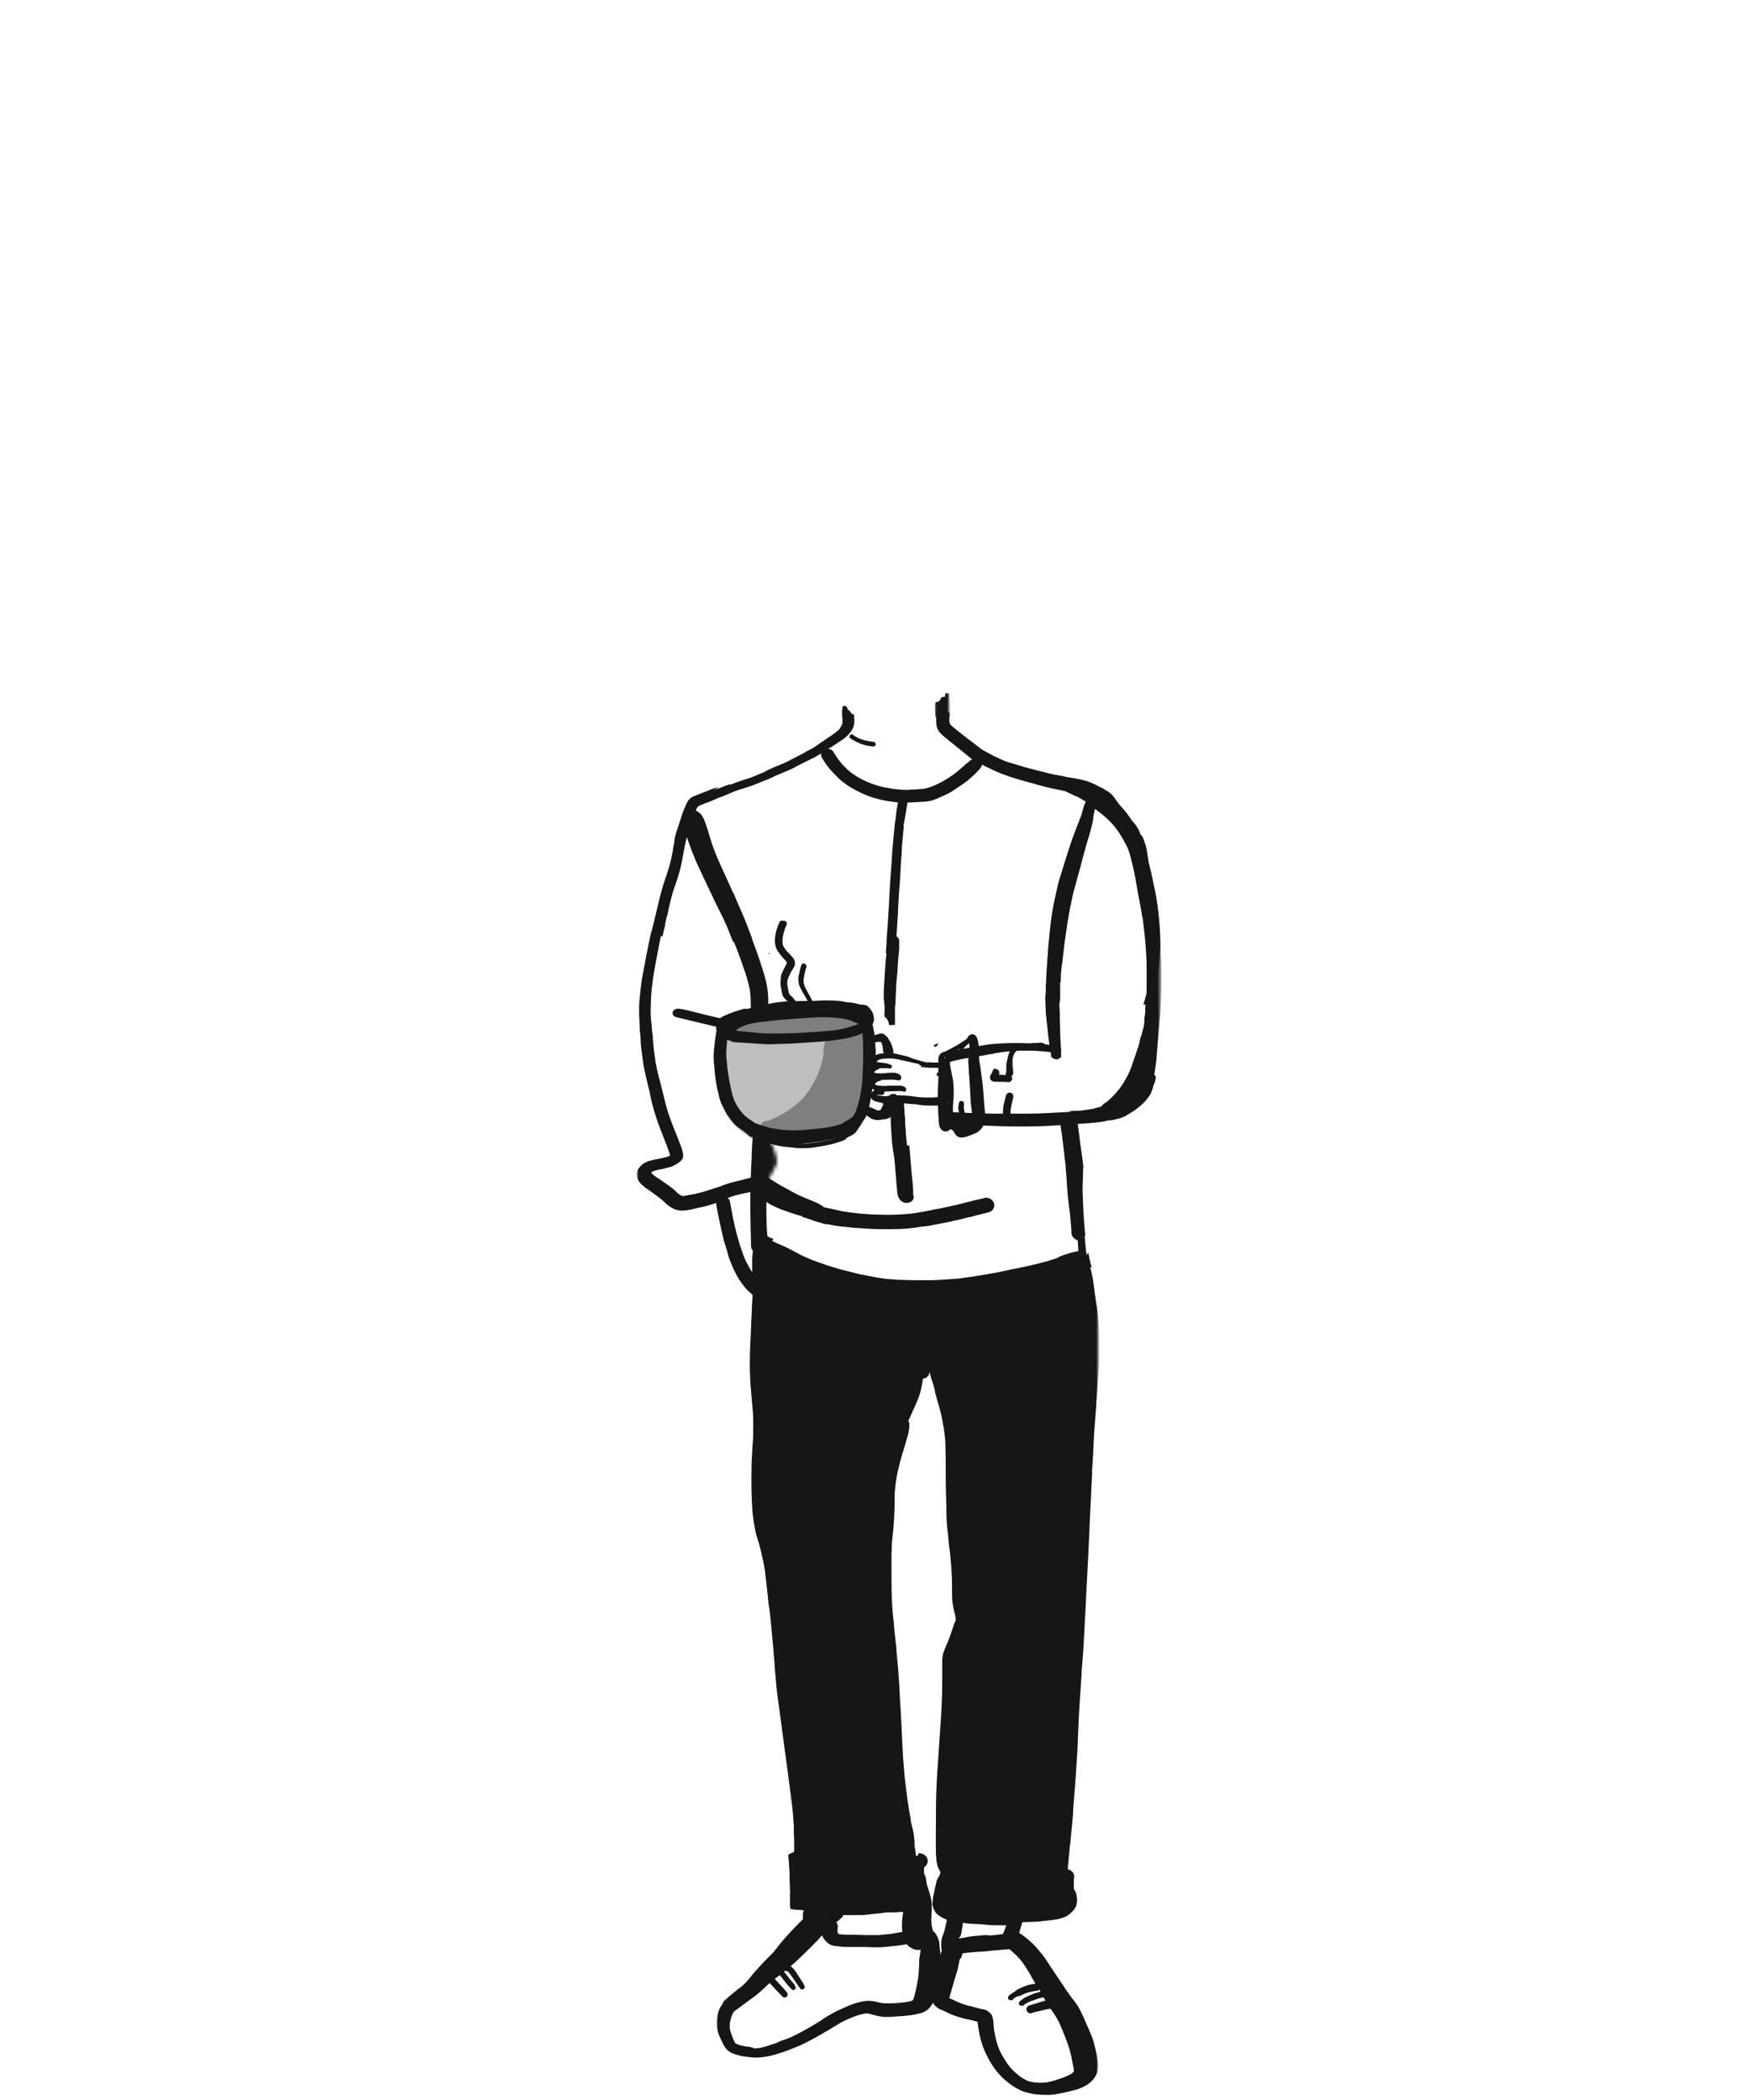 <svg version="1.1" id="Layer_1" xmlns="http://www.w3.org/2000/svg" x="0" y="0" viewBox="0 0 500 600" xml:space="preserve" enable-background="new 0 0 500 600"><style>.st1{fill:#fff}.st1,.st3,.st4,.st5{fill-rule:evenodd;clip-rule:evenodd}.st3{fill:#bebebe}.st4{fill:#7f7f7f}.st5{fill:#161616}</style><g id="holdingcoffee"><g id="Fill-3" transform="translate(168 209)"><defs><filter id="Adobe_OpacityMaskFilter" filterUnits="userSpaceOnUse" x="14" y="-6.3" width="150.3" height="397.4"><feColorMatrix values="1 0 0 0 0 0 1 0 0 0 0 0 1 0 0 0 0 0 1 0"/></filter></defs><mask maskUnits="userSpaceOnUse" x="14" y="-6.3" width="150.3" height="397.4" id="mask-2_1_"><g filter="url(#Adobe_OpacityMaskFilter)"><path id="path-1_1_" class="st1" d="M38 18v8c8.4 19.2 13.8 36.2 16 51 1.2 8.2 3.1 16.8 2 29-.2 2.6-5 3.9-5 7 0 2.8 3 6.7 3 10 0 1.7-4.3 6.9-4 10 .3 3.5.3 11.5 0 24l1 7C17 176.4 0 146.4 0 74s12.7-91.1 38-56z"/></g></mask><path d="M44.9 376.6c-.7-.1-1.4-.3-2.1-.5-.2-.1-.5-.2-.7-.3l-.1-.1c-.2-.2-.3-.5-.6-.9-.5-1.2-.9-2.3-1.1-3.3V370c.2-1.1.5-2.1.9-2.9.3-.6.8-1.1 1.1-1.5 1.1-1.2 2.5-2.2 3.9-3.1.4-.3.7-.5 1.1-.8 1.3-.9 2.5-1.9 3.7-2.8l.4-.3c.5-.4.9-.7 1.4-1.1.9-.7 1.7-1.3 2.6-2 .7-.6 1.5-1.2 2.3-1.9 1.6-1.4 3.2-2.9 5.1-4.8.9-.9 1.8-1.8 2.6-2.7l1.4-1.4c.1.7.6 1.3 1.3 2.1.6.6 1.4 1 2.3 1.1.6.1 1.1.1 1.7.2.7.1 1.4.1 2.1.1h5c.8 0 1.7.1 2.5.1h.8c1.7 0 3.4-.2 4.9-.4h.4c1.3-.2 2.3-.3 3.4-.5l.6-.1h.2c.5-.1 1-.2 1.6-.3h.9c.2.1.3.1.4.2l.2.2.1.1.1.1c-.1.4-.1.7-.1 1l-.1.7c-.1.7-.2 1.3-.3 1.9-.1.5-.1 1-.1 1.5v.5c-.1 1.4-.1 2.7-.3 4.1-.2.9-.3 1.8-.5 2.7l-.1.4c-.2.9-.4 1.9-.8 2.9-.1.1-.1.2-.2.3-.8.3-1.6.4-2.3.5-.6.1-1.3.1-1.9.2h-.3c-.8.1-1.8.1-2.8.1h-1.1c-.4-.1-.9-.2-1.5-.4-.7-.2-1.4-.3-2.2-.4H80c-.9 0-1.8.2-3 .5s-2.4.8-3.5 1.3c-1.3.6-2.3 1-3.2 1.5l-2.1 1.2-.3.2-.5.3-.7.5-.3.2c-.6.4-1.2.7-1.8 1.1-2.2 1.3-4.4 2.5-6.5 3.5-.6.3-1.2.5-1.7.7l-.3.1-.9.4-.9.4-.4.2c-1.8.6-3.4 1.2-5.2 1.5-.4 0-.9.1-1.3.1-.9-.6-1.6-.6-2.5-.7zm61.9-32.3c.2-1.1.4-2.3.5-3.2l2.7.3h.9c.9.1 1.8.1 2.7.2l.9.1c1 .1 2 .1 3 .1h2.3c-.1.3-.2.5-.3.8v.1l-.1.2c-.1.3-.2.5-.3.8l-.1.1-.1.1-.1.2c-.2.5-.3.9-.4 1.5-.1.7.4 1.4.9 1.9.2.2.4.3.6.5.1.1.2.2.4.3l.3.3.3.3c.2.2.5.4.7.6.6.5 1.3 1.2 2 2 1.2 1.4 2.1 3 2.9 4.4.2.3.4.7.5 1l.1.1c.2.4.5.8.7 1.2.2.4.4.8.7 1.1l.2.2.7 1.2c.1.2.3.5.4.7l.1.2.1.2c.2.4.4.7.7 1.1l.3.5.1.2c.3.6.6 1.1.9 1.5l.3.5.3.4c.4.5.7 1.1 1.1 1.6.5.7.8 1.4 1.2 2.1 1 2.2 1.9 4.6 2.7 6.9.3.9.5 1.8.7 2.6.1.4.2.7.2 1 .2.9.4 1.9.6 3v.5c-.1.1-.1.2-.2.3-.2.2-.4.4-.6.5-.7.4-1.5.8-2.2 1-1.4.5-3.1 1.1-4.9 1.4-.5 0-.9.1-1.4.1h-.4c-.6 0-1.2-.1-1.7-.1-.5-.1-1.2-.2-1.8-.4-.6-.3-1.3-.6-2-1.1-1.2-.9-2.3-1.8-3.1-2.8-1.2-1.5-2.1-3.1-2.8-4.4-.7-1.5-1.2-3.1-1.5-4.8l-.1-.5-.2-1.1c0-.4-.1-.7-.1-1.1 0-.4-.1-.7-.1-1.1v-.2c-.1-.4-.1-.9-.3-1.3-.1-.4-.3-.7-.6-1-.3-.3-.6-.5-.9-.7-.4-.2-.7-.3-1.1-.4h-.2c-.1 0-.3-.1-.4-.1-.3-.1-.5-.1-.8-.2-.3-.1-.5-.1-.8-.2l-.3-.1c-.6-.2-1.2-.3-1.7-.4-.8-.2-1.6-.5-2.4-.8-.6-.2-1.1-.5-1.6-.7l-.2-.1c-.2-.1-.3-.2-.5-.2l-.2-.1-.4-.2-.2-.1.6-2.1.2-.7c.3-.9.6-1.9.8-2.8l.2-.6c.2-.7.4-1.4.6-2 .2-.9.4-1.9.6-3 .5-.4.7-1 .7-1.6.7-.2 1.5-.3 2.2-.3.8-.1 1.5-.2 2.3-.2.3 0 .6 0 .9-.1.5 0 1.1-.1 1.6-.1.2 0 .5-.1.7-.1.4-.1.8-.3 1.1-.6.5-.4.8-1 .8-1.6 0-1.2-1.2-2.3-2.6-2.3-.8 0-1.6.1-2.4.2h-.4c-1.1.1-2.1.2-3 .4l-.4.1c-.7.1-1.3.2-1.9.3.6-.6.7-1 .8-1.4zM89.4 338h.6c.3 0 .7-.1 1.1-.1-.3.9-.5 1.8-.7 2.6-.2.6-.3 1.2-.4 1.9-.1.3-.1.7-.1 1v.4c-1.2.2-2.5.4-3.5.6-1 .1-2 .2-3.2.3h-3.7c-1.3 0-2.6-.1-3.8-.1h-.6c-.9 0-1.9 0-2.8-.1-.2 0-.4-.1-.6-.1-.1-.2-.2-.3-.3-.4v-1.2c.1-.6.1-1.1-.2-1.5 0-.1-.1-.1-.2-.2l1.5-1.3c.3-.2.4-.5.5-.8h5c.9 0 1.8-.1 2.5-.2l.7-.1 3-.3.5-.1c1-.1 2.1-.1 3.1-.1h.6c.2-.2.5-.2 1-.2zm18.4-.7c.2-1.1.3-2.2.4-3.4.7-.1 1.2-.7 1.2-1.3 0-.5-.4-1-.9-1.2v-.3c.7.3 1.5.5 2.6.8 2.1.6 4.3 1 6.7 1.3h.4c.6.1 1.1.2 1.7.2.6 0 1.3 0 1.9.1h3.4c1.1 0 2.1-.1 3.2-.2 1.6-.1 3.4-.3 5-1l-.1.2v.2c0 .2-.1.5-.2.7l-.1.1c-.6.4-1.3.9-2 1.5-.4.3-.7.6-1.1.9-.4.2-.7.4-1.1.6-.4.1-.8.2-1.4.3-1 .1-1.9.2-2.9.3-1.4.2-2.9.3-4.6.4-1.4.1-2.9.2-4.8.2h-.2c-2.3-.1-4.8-.2-7.1-.4zm-4.5-.5c-.2 0-.3-.1-.5-.1 0-.7.1-1.4.2-2l.1-.4c.2-1.1.4-2.2.6-3.4l.3-1.5c.1.1.2.1.3.2-.1.2-.2.4-.2.8-.2 2.1-.5 4.2-.8 6.4zm-9.5-14.9c-.1-.9-.2-1.8-.4-2.7v-.4c0-.6 0-1.3-.1-2-.1-1.3-.4-2.7-.9-4.6l-.1-.8-.1-.8-.3-1.6-.1-.5c-.2-1.3-.4-2.7-.6-4v-.2c-.1-.5-.1-1-.2-1.5-.1-1.1-.3-2.3-.4-3.4-.2-2.5-.4-4.2-.5-5.9-.2-3.2-.3-6.4-.5-10.2-.1-1.3-.1-2.5-.2-3.8l-.1-1.2c-.1-2-.2-3.9-.3-5.9-.2-3.2-.5-6.5-.8-9.7v-.6l-.1-.7c-.2-1.5-.3-3-.5-4.5l-.2-1.3v-.2c-.1-1.2-.3-2.6-.4-3.9-.3-3.7-.3-7.4-.3-10.9v-5.1c0-1.1.1-2.2.1-3.3l.1-1v-.2c.1-.6.1-1.2.2-1.8.3-3 .5-6.1.6-10.1 0-.8 0-1.6.1-2.4.1-.6.1-1.3.2-1.9.2-1.3.4-2.5.7-3.7.3-1.3.6-2.6 1-3.9.4-1.3.8-2.7 1.2-4l.1-.4c.2-.6.3-1.1.5-1.7.3-1.1.4-2.1.4-3 0-.4-.1-.7-.3-1 .3-.7.6-1.3.9-2l.1-.2c.3-.7.6-1.3.9-2l.3-.7c.6-1.3 1.1-2.6 1.5-4 .3-1.2.4-2.2.6-3.2.8 0 1.5-.6 1.7-1.3.1-.3.2-.6.3-.8 0 .3.1.6.2.9v.1c.1.4.2.8.3 1.1l.2.6.1.3c.1.4.3.9.4 1.3.2.6.3 1.2.4 1.8l.1.4.1.3c.2.9.5 1.9.8 2.8.1.5.3 1 .4 1.5.4 1.5.7 3.1.9 4.4l.1.4c.2 1.7.5 3.4.5 5.1 0 1.6.1 3.2.1 4.8v4.4c0 3 .1 6.2.2 9.3v1.1c.1 1.6.1 3.3.3 5.1l.1.7c.1.8.1 1.6.2 2.4.1 1.1.3 2.1.4 3.2.2 1.9.4 4 .5 6.4.1 1.8.1 3.6.1 5.3v.5c0 1.2.1 2.5.4 3.9.1.4.2.9.3 1.3l.1.4.1.4.1.4v.3c0 .2.1.4.1.6l-.2.4-.2.4-.6 1.8c-.4 1.1-.7 2.2-1.2 3.3l-.3.8c-.3.6-.6 1.3-.8 1.9-.4.9-.6 2-.6 3.1v6c0 4.1-.2 8.3-.5 12.5-.3 3.9-.6 7.9-.8 11.9l-.1 1.4c-.2 3.2-.4 7.2-.4 11v1.9c0 3.5-.1 7.1 0 10.7 0 .5.1 1 .1 1.5.1.5.1.9.2 1.4.1.8.5 1.5.8 2.1.1.1.1.2.2.3-.5 2.1-.9 4-1.2 5.8-.2 1.1-.4 2.2-.5 3.4v.6c-.1.7 0 1.3.4 1.8.7 1 2.1 1.3 3.2 1.5l-.1.6-.1.7-.6 2.7-.3.9c-.2.4-.3.7-.4 1.1-.1.5-.2 1-.2 1.7 0 .6 0 1.3.2 1.9-.2.3-.3.7-.4 1.2v.1c0-.6-.1-1.3-.2-1.9-.1-.5-.1-.9-.1-1.2 0-.6-.2-1.2-.4-1.8-.1-.3-.3-.6-.5-1-.3-.6-.8-1-1.5-1.4-.6-.4-1.5-.7-2.3-.9-.4-.1-.7-.1-1.1-.1-.4 0-.9 0-1.5.1v-1.1c.1-.7.1-1.4.2-2.1v-.1c.1-.7.2-1.3.4-2l.1-.6v-.2c.1-.5.2-1 .4-1.5l.2-.8c.1-.5.3-1.1.5-1.6l.4-1.2.1-.3.1-.2c.3-.2.5-.4.5-.7.1-.3.1-.6.2-.9.1-.3.1-.6-.1-.8l-.3-.3c.1-.7.2-1.5.2-2.2v-.5l.3-.2c.8-.6 1-1.8.4-2.7-.3-.5-.9-.9-1.5-1-.2-.1-.5-.1-.7-.1-.4.4-.7.4-1 .4zm-2.5-144.6c-.2-.1-.3-.1-.5-.2l.1-.1 1-1.1c.4-.4.8-.8 1.2-1.3.1.3.2.6.4.9.4.7.8 1.4 1.3 2.1.1.2.3.4.4.7l.1.2.1.1.1.1c-.1.1-.2.3-.2.5-.1.1-.1.3-.2.4v.2c-.9-1.4-2.2-2.3-3.8-2.5zm51.6-27.1c.1-.2 0-.5 0-.8 0-.1 0-.1-.1-.2-.1-1.3-.3-2.7-.4-4.6.4-.2.9-.7 1-1.2.2-.8.2-1.6.2-2.3 0-.5-.1-1-.1-1.5v-.2c-.1-1.2-.3-2.4-.4-3.5-.2-1.4-.3-2.7-.5-4 .2.1.4.1.6.1.6.1 1.2.2 1.9.4 1 .4 1.9 1 2.7 1.6.7.5 1.3.8 1.8 1.2-1.4 2.1-2.8 4-4.1 5.7-.2.2-.4.4-.5.6l-.1.1-.1.1c-.2.3-.4.5-.6.8l-.3.6c-.2.3-.3.5-.3.7-.1.3-.1.5-.1.8v1.3c0 .8.1 1.9 0 3 0 .2-.1.4-.2.6-.2.3-.3.5-.4.7zm-97.9.9c-1.1-2.5-1.8-5-2.5-7.5-.7-2.7-1.3-5.6-1.7-8l-.3-1.5c-.1-.3-.3-.6-.6-.9h.2l1.8-.6 2.4-.6h.2l.2-.1h.2c.8-.2 1.5-.3 2.3-.5.8-.2 1.6-.4 2.4-.7.8-.3 1.5-.4 2.2-.5h.1c.5 0 .9-.1 1.2-.3.1 0 .1 0 .2-.1l.2.6c.4 1 .8 1.9 1.2 2.8-1 1.9-2 3.8-3.1 5.7l-.7 1.4-.7 1.4c-.4.8-1 1.9-1.4 3-.5.3-.9.7-1.1 1.3-.2.5-.3 1-.4 1.5-.2.6-.2 1.2-.3 1.8v.2c-.1.7-.1 1.4-.1 2.1v2.9c-.8-1.2-1.4-2.5-1.9-3.4zm-19-18.9c-.3-.2-.5-.4-.7-.6l-.1-.1-.1-.1c-.1-.1-.3-.2-.4-.4-.5-.4-1.1-.9-1.7-1.3-.8-.6-1.7-1.2-2.6-1.8l-.6-.4-.6-.4c-.3-.2-.7-.5-1-.9-.1-.1-.1-.1-.1-.2H18c.3-.2.5-.3.7-.4.7-.2 1.3-.4 2-.5l.5-.1c.5-.1 1-.2 1.5-.4h.1c.3-.1.6-.1.8-.2.4-.1.8-.3 1.1-.5l.2-.1c.2-.1.5-.2.7-.4.4-.3.9-.6 1.2-1 .3-.4.4-.9.4-1.4 0-.3-.1-.7-.2-1v-.2c-.2-.7-.5-1.5-.8-2.2l-.2-.5-.2-.6c-1.4-3.4-2.8-6.8-3.7-10.4l-.6-2.4v-.1c-.3-1.2-.6-2.3-.9-3.5-.6-2.1-1-4.2-1.4-6.1v-.3c-.2-1.5-.5-3.4-.6-5.2 0-.3-.1-.7-.1-1v-.6l-.1-.7-.1-.7c0-.4-.1-.8-.1-1.3-.1-.7-.1-1.3-.2-2-.1-1.1-.1-1.9-.1-2.8 0-1.1.1-2.2.1-3.2.1-2.1.4-4.2.6-5.8.2-1 .3-2 .5-3l.2-1.1.4-2.1c.4-2.1.8-4.3 1.2-6.1.2-1.1.5-2.2.8-3.4l.1-.4.1-.3c.2-.7.3-1.4.5-2.1.2-.6.3-1.2.4-1.8.3-1.3.6-2.7 1-4.1.3-1.2.8-2.5 1.2-3.7l.6-1.8c.6-2 1-3.9 1.3-5.6l.1-.5c.3-1.6.6-3.4 1.1-5l.1.4.1.4c.6 1.7 1.2 3.4 1.9 5.1.5 1.4 1.2 2.8 1.9 4.1.2.4.4.9.6 1.3.7 1.4 1.4 2.8 2 4.2.3.6.6 1.3.9 1.9.3.6.5 1.1.8 1.7.4.8.8 1.6 1.2 2.5l.2.4.7 1.4c.8 1.7 1.5 3.4 2.1 5 .3.7.6 1.5.9 2.2l.1.1.1.1c.4.9.8 1.8 1.1 2.7.7 1.8 1.3 3.6 1.9 5.4l.3.7v.2c.2.5.4 1.1.5 1.6.3 1 .5 1.9.7 2.8.2 1.3.3 2.5.3 3.6v.9c0 1.1.1 2 .2 2.9.1.5.1 1 .2 1.5.1.6.2 1.2.2 1.8 0-.1-.2-.1-.3-.2-1.8-.5-3.5-.9-5.5-1.3l-.3-.1c-.8-.2-1.7-.4-2.5-.6-3.2-.7-6.3-1.5-9.5-2.3-.6-.1-1.2-.3-1.7-.4l-1.3-.2h-.4c-.6 0-1.2.4-1.4.9-.2.6.2 1.3 1 1.5 6 1.5 12.4 3 18.8 4.4.6.1 1.3.3 1.9.4h.3c.3 0 .6-.1.8-.2-.1.7-.1 1.3-.2 2l-.3.9c-.1.2-.2.4-.4.6l-.2.1c-.5.3-1 .6-1.5.8l-.6.3c-.9.4-1.7.8-2.2 1.5-.5.7-.6 1.6-.2 2.3l.1.3.1.3.6.6c.1.1.2.1.2.2.6.4 1 .8 1.5 1.2l1.5 1.5.9.9.6.6 1.4 1.4c.3.4.6.8.8 1.1.2.5.4 1 .5 1.6.1.6 0 1.3 0 1.9-.2 1.1-.5 2.1-.9 3.2-.3.9-.6 1.8-.7 2.8 0 .9.4 1.8 1.1 2.4.2.2.4.3.6.4v.2c.1 1.1.2 2.2.2 3.3v.3c0 .5 0 1 .1 1.5 0 .4.1.7.1 1.1 0 .5.1 1 .1 1.4 0 .3 0 .6.1.9.1.8.1 1.6.1 2.4-.3 0-.6.1-.8.2-.5.1-.9.3-1.3.5l-.3.1c-1.6.6-3.3.9-4.7 1.3-1 .2-1.9.5-2.8.7l-1.8.6c-.2.1-.5.2-.7.3-2.1.7-3.7 1.2-5.3 1.7-.7.2-1.4.3-2 .5l-.7.1-.3.1h-.2c-.7.1-1.3.3-1.9.4h-.7c-.4-.2-.6-.3-.9-.5zM37.6 18.1l.3-.1h.1c1.3-.5 2.6-1.1 3.9-1.6.8-.3 1.7-.6 2.5-.9 1.2-.4 2.5-.8 3.7-1.3 1.5-.6 3-1.2 4.2-1.8l.4-.2.4-.2 1.1-.5 1-.4 2.1-.9c1-.4 2-1 2.8-1.4l.2-.1c1.1-.6 2.2-1.1 3.4-1.7.7-.3 1.6-.8 2.6-1.4l.4-.3c-.2.4-.1.9.1 1.3.7 1.1 1.3 2.1 2.1 3 .8 1 1.8 2 2.8 3 1.9 1.7 4.3 3.2 7.2 4.4 2.3 1 4.6 1.6 6.8 2 .9.1 1.9.3 3 .4-.1.5-.2.9-.3 1.4l-.2 1.3-.2 1.2v.9c-.1.7-.3 1.5-.3 2.3l-.2 1.8c-.2 1.8-.3 3.7-.5 5.6l-.1 1.9c-.3 3.7-.6 8.3-.8 12.7-.2 2.9-.3 5.5-.5 7.7-.1 1-.1 1.9-.2 2.9l-.1.9-.1 1c0 .7-.1 1.4-.1 2.1-.1 1.3-.1 2.6-.2 3.9 0 1.2-.1 2.3 0 3.4 0 .7.1 1.3.3 1.8l.3.6c-.1 0-.1.1-.2.1-.4.3-.7.9-.6 1.4.5 4.1.8 8.1 1.2 12.8.2 2.1.3 4.1.4 6.3.1 1.5.1 3.1.1 4.6v4.4c0 2.6.1 5.8.2 8.9.2 2.5.3 4.4.5 6.1.2 2 .4 4 .5 6 .1.8.1 1.7.2 2.5l.1.8c0 .6.1 1.1.1 1.7l.1 1.1.1 1c0 .5.1 1 .2 1.6.2.9 1 2 2.1 2.2h.5c.7 0 1.3-.3 1.7-.8.3-.5.3-1 .1-1.5v-1.5c0-.4-.1-.8-.1-1.2v-.3c-.1-.9-.2-1.9-.3-2.8-.1-1.6-.3-3.2-.4-4.7l-.1-1.3c-.1-.9-.2-1.8-.2-2.6-.1-1.2-.2-2.3-.3-3.5-.1-1.7-.2-3.5-.3-5v-.8c-.1-1.8-.1-3.9-.2-6v-1.8c0-1.3 0-2.7-.1-4V95c0-1.5-.1-3.2-.3-4.8l-.6-6.3-.1-1.1c-.3-2.9-.5-5.7-.8-8.4 0-.3-.1-.5-.1-.7l1.3-.1c.6 0 1.1-.1 1.7-.2h.1l.5-.1.5-.1.4-.1c.5-.1.9-.1 1.3-.2l.6-.3c.2-.2.4-.5.4-.8 0-.3-.1-.6-.4-.8-.2-.2-.5-.3-.9-.3-1.3.1-2.6.3-4.2.6-.4.1-.7.1-1.1.2h-.6c-.3 0-.6.1-1 .1v-.1l-.1-.3c-.1-1-.1-2.1 0-3.1V68c.1-1.2.1-2.4.2-3.5.1-1.7.2-3.5.3-5.2l.1-1 .1-1.4c0-.5.1-1 .1-1.5s.1-1.1.1-1.6c.1-1.3.2-2.6.2-3.8l.3-5.1.1-1.1.1-1.3c.1-1.8.2-3.6.3-5.3l.1-1.7.1-1v-.3c0-.6.1-1.2.1-1.8V32l.4-4.3c0-.4.1-.8.1-1.3V26l-.1.1.3-1.3.3-1.7.3-1.9c.1-.6.2-1.1.3-1.7h.9c1.1-.1 2.2-.1 3.3-.2.7 0 1.4-.1 2-.2.8-.1 1.5-.4 2.2-.7l.3-.1.1-.1c.5-.2 1-.4 1.4-.6.9-.4 1.8-.8 2.7-1.4l.4-.3c.5-.3.9-.6 1.4-.9.9-.6 1.7-1.2 2.4-1.7.7-.6 1.4-1.2 2.1-1.9l.6-.6.2-.2.1-.1c.2-.2.5-.5.7-.8.1-.1.1-.2.2-.3l.1-.1c.1-.1.2-.3.3-.4 0-.1.1-.1.1-.2.3.2.7.4 1.1.6 1.2.6 2.3 1.1 3.4 1.6 1 .4 2.1.8 3.5 1.3 2.6.8 4.9 1.5 7.1 2.1l.2.1c2.2.6 4.5 1.2 6.8 1.6l1 .2c1.6.3 3.5.6 5.2 1.2.7.3 1.3.6 2 .9l.2.1c.8.4 1.6.8 2.3 1.3.3.2.6.5.8.7.6.8 1 1.6 1.5 2.7l.1.1c.3.7.6 1.3.9 2 .3.8.6 1.7.9 2.6.4 1.4.7 2.9 1 4.7.2 1.3.4 2.7.6 4l.3 1.9.5 3.6.6 3.6.1.7v.2l.2 1.2c.4 3.2.8 6.3 1.2 9.5l.2 2 .3 2.2c.3 2.1.7 4.2 1 5.9l.3 1.4c.3 1.4.5 2.8.8 4.2l.2.8.3 1.4c.3 1.5.6 3 .9 4.6.1.9.1 1.7.1 2.5-.4 1.7-1.1 3.5-1.8 5l-.2.4c-.6 1.3-1.1 2.6-1.7 3.9-.6 1.5-1.1 2.8-1.4 4.2-.1.7-.2 1.3-.3 1.8 0 .4 0 .9.2 1.5.2.7.7 1.3 1.1 1.7.2.3.5.5.7.7.3.2.5.4.6.6.3.3.5.7.7 1.1.4.9.5 1.9.7 2.9.1.7.2 1.5.2 2.2 0 .5 0 1.1-.1 1.8-.1.6-.3 1.2-.5 1.8-.4.8-1 1.6-1.6 2.3l-.1.1-.9 1.2c-.6.8-1 1.8-1.4 2.9-.2.6-.2 1.3-.3 1.9 0 .4.1.9.1 1.3l.1.4c0 .3.2.6.3.9.2.5.5 1.1.9 1.7.3.5.7.9 1 1.4l.5.7c.2.3.5.7.8 1l.1.1c.6.9 1.3 1.7 1.8 2.6l-.1.1c-.4.3-.7.6-1 .9l-.1.1-.1.1c-.4.4-.8.8-1.2 1.3-.4-.3-.8-.6-1.2-.8l-.1-.1c-.6-.4-1.2-.8-1.8-1.1l-.4-.3c-.4-.2-.7-.4-1.1-.7-.6-.4-1.2-.8-1.8-1.1-.6-.4-1.3-.7-2.3-1-.7-.3-1.6-.4-2.7-.5h-.9c-.4 0-.8.1-1.1.2 0-.6-.1-1.2-.1-1.8l-.1-1.1c-.1-.8-.2-1.7-.3-2.5-.4-2.5-.7-5-1-7.4-.2-1.8-.5-3.7-.7-5.5l-.1-.5c-.2-1.6-.5-3.5-.8-5.2l-.1-.8v-.3c-.1-.6-.2-1.1-.3-1.6l-.2-1.1-.1-.4-.3-1.3c-.4-1.7-.7-3.5-1.1-5.7-.2-1.5-.4-2.9-.6-4.4-.1-.6-.2-1-.7-1.4-.4-.4-1-.6-1.6-.6-.6 0-1.2.2-1.6.6l.1-.1.1-.2 1.5-4.2c.5-1.3 1-2.7 1.5-4.2.9-2.9 1.7-5.9 2.5-9l.2-.9 1.8-7.5.6-2.7.3-1.5c0-.3.1-.6.1-.8.2-1.3.4-2.7.6-4.4l.3-3.1v-.6c.2-1.8.4-3.7.6-5.5l.3-3.3.1-1.2v-5c0-.7-.7-1.3-1.4-1.3-.4 0-.7.1-1 .4-.3.2-.4.5-.4.9v5l-.1.9-.3 3.6c-.4 3.1-.7 6.1-1.1 9.2v.1c-.1.4-.1.7-.1 1l-.1.9-.2 1.1c-.1.5-.2 1.1-.3 1.6l-.1.7c-.2 1.2-.5 2.4-.8 3.5l-.1.2-.1.3-.4 1.8c-.6 2.5-1.2 4.9-1.8 7.4-.3 1.4-.7 2.7-1.1 4v.2c-.5 1.6-.8 2.8-1.3 4.1-.6 1.7-1.3 3.5-1.9 5.2-.4 1.1-.9 2.3-1.3 3.4l-1.5 3.9c-.2.6-.5 1.2-.7 1.9-.1.3-.2.6-.3 1-.1.2-.1.5-.1.7v.7l.1.2c.1.2.2.4.4.6.1.1.3.2.4.3.2.1.3.1.5.2.1 0 .2.1.4.1.4 0 .8-.1 1-.4.3-.3.5-.8.4-1.2l.1-.2c.3-.5.5-1 .6-1.5l.2-.6.2-.6.5-1.4c.2-.6.5-1.3.7-1.9.3 3.3.8 6 1.2 8.5l.9 4.5c.2.9.3 1.9.5 2.8v.3l.1.4v.2c.4 3.1.8 6.3 1.1 9.4l.1.6c.2 1.4.3 2.7.5 4.1.1.7.2 1.3.2 2l.2 1.4c.1.8.2 1.6.2 2.5 0 .4.1.7.1 1.1.1 1 .2 2 .2 3 .1 1.3.2 2.5.3 3.7.1.9.2 1.7.3 2.6l.3 2.4.1.9v.2c.1 1.4.3 2.8.3 4.2 0 1 .8 1.9 1.8 2.2.1 1 .1 2.1.2 3.2h-.1c-1.1.2-2.3.5-3.5.9-.7.2-1.4.5-2.1.8l-.1.1c-.4.2-.7.3-1 .4-3.6 1.2-7.5 2-11.2 2.8h-.2l-3.2.7-1 .2c-.7.2-1.4.3-2.1.4-2 .4-4.1.7-6.6 1.1h-.3l-1.3.2-1.3.2c-2.1.2-4 .3-5.7.4-.8 0-1.6.1-2.3.1h-2.6c-1.9 0-3.8 0-5.7-.1h-.6c-.6 0-1.2 0-1.8-.1l-1.4-.1-1.4-.1-.6-.1c-1.5-.2-3-.5-4.5-.8l-.4-.1-.6-.1c-.7-.1-1.3-.2-2-.4-1.1-.3-2.1-.5-3.2-.8-1.7-.4-3.4-.9-4.9-1.4l-.7-.2-.2-.1c-.6-.2-1.1-.4-1.7-.6l-2.5-.9c-.3-.1-.6-.3-.9-.4-.7-.3-1.3-.6-2-.9l-.8-.4-2.4-1.2c-1.1-.6-2.1-1.1-3-1.4-.5-.2-1-.4-1.6-.7-.2-.1-.3-.1-.5-.2l.2-.3.1-.3.1-.2c1.3-2.6 2.6-5.1 4.3-8.1.2.2.5.4.8.6l.2.1c.5.3 1.1.5 1.6.7l.4.1c.3.1.6.2.8.3l.2.1.7.2c.2.1.4.1.6.2l.3.1c.7.2 1.5.6 2.3.8l.4.1 1.4.4c.3.1.7.2 1 .2h.2l.6.1c1.1.2 2 .4 3 .5l.9.1h.3c.9.1 1.7.2 2.6.3l1.2.1h.2c1.9.1 3.9.3 5.9.3h4.2c2.5 0 5.1-.2 8-.7l1-.1h.2c.8-.1 1.5-.2 2.3-.4l4.1-.8c.7-.1 1.4-.3 2.1-.5h.2l.4-.1.9-.2 2.4-.6.6-.1 1.4-.4 3.6-.9c.6-.1 1.1-.5 1.5-1 .3-.5.4-1.1.2-1.6-.3-.9-1.2-1.6-2.4-1.6-.2 0-.4 0-.6.1-1.5.3-3.2.7-5.1 1.2-1.8.5-3.7.9-5.5 1.3-1.2.3-2.5.5-3.7.7l-.3.1-1.1.2-1.5.3-.6.1c-1.1.2-2.3.4-3.4.5-2 .2-4.1.3-6.7.3-1.8 0-3.7-.1-5.3-.1-1 0-2-.1-3-.2l-1-.1-3-.3h-.2l-.6-.1c-.8-.1-1.5-.2-2.3-.4l-.6-.1h-.2c-.3-.1-.6-.1-.9-.2-.6-.2-1.2-.3-1.8-.4-.7-.2-1.4-.4-2-.6-.4-.1-.7-.2-1-.3-.4-.1-.9-.3-1.3-.4l-.2-.1-.2-.1c-.4-.1-.7-.2-1.1-.3l-.6-.3c-.1-.1-.3-.2-.4-.4-.1-.2-.3-.3-.4-.5.3-.5.4-.9.2-1.3-.1-.4-.4-.8-.9-1-.2-.1-.5-.2-.8-.2l-.1-.3c-.2-.4-.4-.9-.6-1.4l-.2-.5-.1-.3c-.3-.7-.6-1.4-.8-2.1 0-.1-.1-.2-.2-.3v-1.7c0-1.1-.1-2.3-.2-3.4v-1.3c-.1-1-.1-2.3-.3-3.5 0-.3-.1-.6-.2-.9-.1-.3-.3-.7-.4-1l-.1-.2c-.2-.5-.6-.9-.9-1.1-.2-.1-.3-.2-.5-.3l.6-1.5c.1-.3.2-.5.3-.8.3-.8.5-1.7.6-2.5.4-2.2.1-4.3-.9-6.3-.5-.9-1.2-1.8-1.9-2.5-.3-.4-.7-.7-1-1.1-.3-.3-.6-.6-.8-.9-.4-.4-.8-.8-1.1-1.2l-.7-.7-.1-.1-.1-.5c.8-.4 1.5-.8 2-1.3.5-.4.9-1 1.2-1.6.4-.6.6-1.3.7-2.1.1-.6.2-1.3.3-2.1.1-.9.1-1.8.1-2.8 0-.6-.1-1.2-.2-1.8v-.4l-.1-.9c-.1-1.1-.1-2.2-.1-3.4v-.2c0-.9 0-1.8-.1-2.6-.2-2.4-.8-4.6-1.5-6.8-.7-2.1-1.3-4.1-2-5.9-.3-.9-.7-1.8-1-2.7v-.1l-.1-.4c-.3-.9-.7-1.7-1-2.6-.8-2.2-1.7-4.3-2.6-6.3-.4-.9-.8-1.9-1.2-2.8-.1-.3-.2-.5-.3-.8l-.3-.4-.1-.2c-.2-.5-.4-1-.6-1.4-.7-1.5-1.3-2.9-2-4.4l-.5-1.1-.1-.2c-.7-1.6-1.5-3.3-2.1-5-.6-1.5-1.1-3.2-1.5-4.5l-.2-.8c-.2-.5-.5-1.6-.9-2.6-.2-.7-.5-1.2-.8-1.7-.1-.2-.6-.7-.7-.8l-.1-.1c-.4-.3-.7-.5-1.3-.7h-.2l.1-.2c.2-.4.3-.8.5-1.2.1-.1.2-.3.3-.4l.1-.1c.4-.2.9-.5 1.4-.6l.4-.2.3-.1c1.4-.5 2.8-1 4.2-1.6zm63.6-24.3c-.5 0-1 .1-1.5.1v.6c-.1 1-.1 2.1.1 3.2.2.7.5 1.3.9 1.8l.6.6c.4.4.8.7 1.3 1.1.5.4 1 .9 1.6 1.3.3.3.7.5 1 .8.9.8 1.9 1.5 2.8 2.3l.5.4 1.5 1.2c-.4.2-.7.3-.9.6-.2.1-.3.3-.5.4l-.2.2c-.4.4-.8.7-1.2 1.1-.9.8-2 1.6-2.7 2.2-.7.5-1.5 1-2.3 1.5-.9.5-1.8 1-2.7 1.4l-1.5.6c-.7.2-1.3.4-1.9.5-.9.1-1.8.1-2.7.2H93c-.4 0-.8 0-1.2.1h-.5c-1 0-2-.1-3.2-.2h-.3l-1.7-.3c-1.5-.2-3.1-.6-5-1.3-1.9-.7-3.6-1.6-5.2-2.6-1.3-.9-2.5-2-3.7-3.3-.8-1-1.5-2-2.2-3.2-.3-.5-.9-.8-1.5-.8.7-.4 1.5-.9 2.4-1.5l.7-.5c1-.6 2-1.3 2.8-2.2.4-.4.6-.8.9-1.2.5-.8.7-1.6.7-2.5 0-.7-.1-1.3-.1-2-.9 0-1.7-.1-2.6-.2-.2 0-.4 0-.6-.1 0 .4 0 .9.1 1.3v1.5c-.1.2-.1.4-.2.5-.2.4-.5.8-.7 1.2-.7.7-1.6 1.3-2.4 1.8l-.3.2-.5.4-2.4 1.6-.6.4c-.5.4-1 .7-1.6 1-.6.4-1.2.7-1.9 1l-.2.2c-1 .5-1.9 1-2.9 1.5l-2.3 1.2-2.1.9-.5.2c-.8.3-1.7.7-2.5 1.1l-.9.4-.1.1-.1.1-3.6 1.5c-.8.3-1.5.5-2.3.8h-.5c-1.2.4-2.4.8-3.6 1.3l-.3.1h.1c-1.3.4-2.7 1-4.4 1.8-1.2.5-2.4 1-3.5 1.4l-.5.2-1.5.6c-.4.1-.7.3-1 .5-.6.4-1 .9-1.3 1.6-.4.8-.7 1.6-1.1 2.6-.5 1.4-.9 2.8-1.4 4.3l-.1.2-.4 1.3c-.2.7-.4 1.4-.5 2.1v.2l-.1.7c-.1.5-.2 1.1-.3 1.6v.2c-.1.4-.1.8-.2 1.1-.4 2-.8 3.7-1.4 5.4l-.2.6-.1.4-.2.5c-.5 1.4-.9 2.8-1.3 4.2-.4 1.4-.7 2.8-1 4.1-.2.7-.3 1.4-.5 2.1-.2.7-.3 1.3-.5 2v.1c-.3 1.3-.7 2.6-1 3.8-.5 2.3-.9 4.3-1.3 6.3-.1.7-.3 1.5-.4 2.2-.2 1.2-.5 2.4-.7 3.7-.4 2.4-.6 4.6-.8 6.7-.1 1-.1 2.1-.1 3.1 0 .8 0 1.6.1 2.3v.7c0 .6.1 1.3.1 1.9v.3c0 .3 0 .6.1.9v.2l.1 1c0 .7.1 1.3.1 2 .2 2.1.5 4.2.8 6.3.4 2 .9 4.1 1.3 5.8.3 1 .5 2 .7 3v.1c.2.9.4 1.9.7 2.8.5 1.9 1.1 3.7 1.8 5.6.6 1.5 1.1 2.9 1.7 4.4.3.7.6 1.4.8 2.1.2.6.4 1.1.6 1.7-.3.2-.7.3-1.1.5-.7.2-1.5.3-2.2.5h-.1c-1.6.3-3.3.6-4.6 1.6-.4.4-.8.8-1.1 1.2-.4.5-.4 1.1-.5 1.7 0 .6.2 1.2.5 1.7.2.4.6.8 1 1.2.5.5 1.2 1 1.8 1.4.3.2.5.3.7.5l.3.2c.7.5 1.5 1.1 2.3 1.7.5.4.9.8 1.4 1.2l.3.3.2.2.4.3c.4.4 1 .7 1.7 1.1.7.3 1.5.5 2.4.5.5 0 .9-.1 1.3-.1l.5-.1c.8-.1 1.6-.3 2.3-.5.4-.1.7-.2 1-.2 1.6-.3 3.1-.8 4.7-1.3-.1.2-.1.4 0 .7l.2 1.2c.4 2.1.8 3.9 1.2 5.8.2 1 .5 2 .7 3 .1.4.2.8.4 1.3l.1.2c.1.4.2.9.4 1.3v.1c.2.8.4 1.6.7 2.4.3.8.7 1.7 1.1 2.7.5 1.1 1 2 1.5 2.9.5.8 1.1 1.6 1.8 2.5.5.6 1 1.1 1.5 1.5.2.2.5.4.7.7 0 1.6-.1 3.1-.2 4.7-.1 1.2-.1 2.4-.2 3.6v.8c0 .7-.1 1.4-.1 2.1v.2c-.2 3.8-.4 8.1-.2 12.3.1 2.4.3 4.6.5 6.8v.1c.2 2 .4 4.1.4 6.2 0 2.5 0 4.6-.2 6.5 0 .6-.1 1.2-.1 1.9v.2c-.1 1.4-.2 2.9-.2 4.4-.1 4.7 0 8.9.3 13 .1.7.2 1.5.3 2.2v.2l.1.5c.1.7.3 1.5.4 2.2.2 1.1.6 2.2.9 3.3l.2.7c.4 1.4.7 2.8 1 4.2.3 1.3.5 2.6.7 3.8v.2c.2 2 .5 4.1.7 6.1.1 1 .2 2.1.3 3.1l.1.5.1.5c.1.8.2 1.7.3 2.5.4 4 .8 8.7 1.2 13.4v.6c.2 1.9.3 3.9.5 5.8.2 2.1.5 4.2.8 6.4.6 4.3 1.1 8.5 1.7 12.8.3 2 .5 4 .8 5.9.3 2.6.7 5.2 1 7.8.3 2.1.5 4.2.6 6.3.1.7.1 1.4.1 2.2v1.1c.1 1.3.1 2.8.1 4.2 0 .3 0 .7-.1 1-.4.1-.7.3-1 .4-.2.1-.4.2-.6.4.1.8.2 1.7.2 2.5.1 1.3.2 2.7.2 4v1.3c.1-.1.2-.3.3-.4.1.1.2.1.3.2.4.2.8.3 1.2.4.3.3.7.4 1 .4h.8c.4.1.9.1 1.3.1.6 0 1.1-.1 1.6-.2.1 0 .2 0 .3-.1 2.9-.1 5.6-.1 8.2-.1h1.9c1 0 2 0 3-.1 1.5-.1 2.7-.3 3.9-.5 1.2-.2 2.5-.7 4.1-1.3 1.2-.5 2.5-1.1 3.4-1.5.6-.3 1.2-.6 1.8-.8l-.1.4-.1.4v.6c0 .7-.1 1.3-.1 2-.3 1.4-.6 3-1.2 4.4l-.3.1c-.5 0-1.1 0-1.7-.1-.6 0-1.2-.1-1.7-.1h-1.1c-1.5.2-3.1.4-4.5.6l-1.3.2c-2.4.2-5 .3-8.3.3h-.4c-1.3 0-2.6 0-3.8-.1-1.3 0-2.6-.2-3.7-.3-1.3-.2-3-.5-4.7-1.1v3.7c.2.1.5.2.7.2l.4.1.3.1c.4.1.8.3 1.2.3 2.4.5 4.7.7 7.5.9h.4c-2 1.8-3.6 3.3-5.3 4.9l-1.1 1.1-.3.3-3.6 3.6c-.8.8-1.7 1.6-2.5 2.3l-.2.2c-.7.6-1.4 1.3-2.2 1.9-1.8 1.3-3.5 2.7-5.1 4-1.2 1-2.4 1.8-3.6 2.7-.7.5-1.3.9-1.8 1.3l-.2.1c-.8.6-1.6 1.2-2.3 1.9-.8.8-1.8 1.8-2.3 3-.5 1-.8 2.1-.9 3.6-.1 1.1 0 2.2.3 3.3.3.9.7 1.8 1.1 2.7.2.5.5 1 .7 1.4.3.5.7 1 1.2 1.4.5.4 1.1.7 1.8.9 1.9.8 4 .9 5.9 1h.5c1.2 0 2.4-.2 3.9-.5 2.5-.6 4.9-1.5 7.2-2.4 2.1-.8 4.1-1.9 6.1-3l.5-.3 3-1.8.3-.2c.9-.5 1.8-1.1 2.7-1.6 1.4-.8 3-1.5 4.3-2 1-.4 2.1-.7 3.3-.9h.7c.5.1 1 .2 1.5.4.5.1.8.2 1.2.3.9.2 1.8.3 3 .3 1 0 2-.1 3-.2h.6c1.1-.1 2.7-.2 4.3-.5.4-.1 1.1-.2 1.7-.4.8-.2 1.3-.6 1.8-.9.4-.3.8-.7 1.1-1.1.2-.2.3-.4.4-.6l.1-.2c.1-.1.1-.2.2-.3.1.4.4.8.8 1.1.3.3.6.5.9.7.2.1.5.2.7.3.6.2 1.1.5 1.6.7l.6.3c1 .5 2.1.9 3 1.1.8.2 1.6.5 2.4.6.9.2 1.8.4 2.7.7.1 1.1.3 2.2.5 3.4.2 1 .5 2.1.9 3.3.8 2.3 2 4.6 3.5 6.8 1.5 2.1 3.6 4.1 6.1 5.5.9.5 1.7.9 2.4 1.1.7.2 1.5.4 2.4.6 1.4.2 2.8.3 4.1.3h.5c.6 0 1.3-.1 1.9-.2l.5-.1c.5-.1 1.1-.2 1.6-.3l.5-.1.8-.2c1.3-.3 2.7-.6 3.9-1.1 1.4-.6 2.5-1.3 3.3-2.2.8-.9 1.3-1.8 1.5-2.8.1-.7.1-1.3.1-1.9-.1-1.2-.3-2.5-.7-4.1-.3-1.2-.6-2.6-1.1-3.8-.3-.7-.6-1.4-.9-2.2l-.1-.2c-.2-.4-.3-.7-.5-1.1l-.2-.5c-.6-1.3-1.1-2.5-1.7-3.6-.6-1.2-1.4-2.3-2.1-3.1-.6-.9-1.2-1.7-1.8-2.5-.5-.8-1-1.6-1.6-2.4-.5-.8-1.1-1.6-1.6-2.5l-.2-.3c-.5-.8-1.1-1.6-1.6-2.5l-.3-.5c-.5-.7-1-1.4-1.5-2.2-.7-1-1.5-1.8-2.3-2.6-1.4-1.4-2.8-2.6-4.4-3.6.2-1 .6-2 .9-3.1h.5c1 0 2-.1 3-.1.5 0 1 0 1.5-.1s1.2-.1 1.9-.3c.3-.1.7-.2 1.2-.4 1.5-.6 2.6-1.7 3.7-2.6.4-.3.7-.6 1.1-.9.3-.3.7-.6 1-1 .4-.5.6-1.1.7-1.9.2-.9.2-1.9.3-2.8v-1.3c0-.5 0-1.1.1-1.6.1-1-.9-1.9-1.8-2.1v-.1c0-.5 0-1 .1-1.5.1-1.5.3-3 .4-4.4v-.1l.2-1.5c.2-2.2.4-4.3.6-6.3.1-1 .2-2 .2-3v-.2c.1-.8.1-1.7.2-2.5l.1-1.3c.1-1.7.3-3.5.4-5.2.3-4.5.6-8.6.7-12.6.2-5.7.6-11.5 1-17.1v-.7c.2-2.1.3-4.3.5-6.4.2-3 .3-5.9.5-9.2v-.1c.1-1.3.1-2.4.2-3.6l.1-2.4c.1-1.3.1-2.5.2-3.8.1-2 .2-3.9.3-5.8.1-2 .2-4.1.3-6.1.1-2.3.2-4.7.3-7 .1-2 .2-3.9.3-5.9.1-2.2.2-4.3.3-6.5 0-1.3.1-2.6.2-3.9v-.5l.1-1.1c0-.8.1-1.7.1-2.5.1-1.3.1-2.6.2-3.8.2-2.6.4-5.3.6-7.9v-.7l.1-1v-.2c.1-.9.1-1.7.2-2.6l.1-1.5v-.2c.1-1.5.2-2.9.3-4.3l.1-1v-.1c0-.7.1-1.4.1-2v-3.1c0-2.3-.1-4.5-.2-6.7-.1-1.8-.4-3.7-.6-5.4l-.1-.4c-.1-.8-.2-1.5-.3-2.3l-.1-.5v-.1c-.2-1.3-.3-2.6-.5-3.8-.2-1.1-.4-2.1-.6-2.9l-.1-.2-.2-.6c.1.1.2.1.3.1.6 0 1-.2 1.4-.5.6-.4 1.1-1 1.5-1.8.2-.4.3-.7.4-1 .1-.3.1-.6.1-.8v-1.2c0-.6-.1-1.3-.1-1.9-.1-.7-.1-1.3-.1-2 .2-.3.4-.6.7-.9l.2-.2c.2-.2.4-.5.6-.7l.2-.2c.4-.5.7-.9 1.1-1.4l.1-.1.2-.2c.8-1.1 1.7-2.3 2.4-3.5 0 0 0 .1.1.1l.5.5c.6.6 1.5.9 2.4.9.2 0 .5 0 .8-.1 1.1-.2 1.7-1 2.4-1.7l.3-.3.1-.1.1-.1c1-1.1 1.9-2 2.8-2.7.2-.2.5-.4.7-.6.3-.3.6-.6.7-.9.3-.6.4-.9.5-1.6.2-1.1-.4-2.3-.9-3.1-.4-.9-1-1.7-1.6-2.4-.2-.2-.4-.5-.5-.7-.2-.3-.5-.6-.7-1-.6-.7-1.1-1.4-1.5-2.2-.1-.2-.1-.4-.2-.7v-.8c.1-.4.2-.7.3-1.1.4-.7.9-1.3 1.4-1.9l.1-.1c.5-.6.9-1.1 1.3-1.7 1.1-1.6 1.6-3.6 1.6-5.9 0-1-.2-1.9-.4-3s-.4-2-.6-2.9c-.3-1.3-.9-2.5-1.7-3.6-.4-.5-.8-.9-1.1-1.3l-.5-.5-.2-.1c-.1-.1-.2-.2-.3-.2V97c.4-2.1 1.4-4.2 2.2-5.9l.6-1.1c1-2 2.1-4.1 2.8-6.3.4-1.3.5-2.8.3-4.6-.1-.5-.1-1-.2-1.5l-.1-.7-.1-.5-.1-.3v-.3c-.1-.7-.2-1.4-.4-2.1-.3-1.5-.6-3-.9-4.6V69c-.6-2.8-1.1-5.6-1.6-8.4-.1-.9-.3-1.7-.4-2.6l-.2-1.1-.1-.5c-.2-1.6-.5-3.2-.7-4.7-.3-2.5-.7-4.9-1.1-7.3-.4-2.3-.9-4.7-1.3-7.1l-.1-.4-.1-.4c-.3-2-.7-3.9-1-5.9-.2-1.2-.5-2.2-.7-3.2l-.2-.5c-.3-.9-.6-1.9-1-2.8-.6-1.3-1.1-2.5-1.7-3.5-.6-1.3-1.4-2.7-2.7-3.9-.2-.2-.6-.4-.8-.6-.2-.1-.3-.2-.4-.2-.2-.1-.4-.3-.6-.4-.6-.3-1.1-.6-1.8-.9l-.3-.2c-1.1-.5-2.1-1-3.2-1.3-1-.3-2.1-.5-3.1-.7-1.3-.2-2.6-.4-3.8-.7-2.6-.4-5.2-1.1-8-1.8s-5.4-1.5-7.9-2.3c-1.3-.5-2.5-1.1-3.6-1.6-1-.5-2-1.1-3.3-1.8-1.4-1-2.9-2.2-4.1-3.2h-1.3c-.3-.3-.7-.5-1-.8-.5-.4-.9-.7-1.4-1.1-.6-.5-1.4-1.1-2.1-1.8-.1-.2-.1-.4-.2-.5-.1-.7-.1-1.4 0-2v-1h-2.2z" mask="url(#mask-2_1_)" fill-rule="evenodd" clip-rule="evenodd" fill="#161616"/></g><g id="Group" transform="translate(186 197)"><g id="Group-198"><g id="Group-21" transform="translate(17.914 88.742)"><path id="Fill-1" class="st3" d="M25.9 1c-2.2.1-4.4.3-6.6.5-2.3.2-4.6.4-6.8.6-1.3.2-2.6.3-3.9.6-.7.2-1.5.5-2.2.8-.8.2-1.3.7-1.9 1.4-.4.5-.8 1.1-1 1.8-.3 1.1-.5 2.2-.5 3.4-.1 0-.1.1-.2.1-.6.4-.9 1.3-1 1.9-.2 1-.1 2.1.4 3-.2.4-.4.8-.5 1.2-.2.7-.4 1.5-.6 2.2-.3 1.7-.3 3.4 0 5 .1.4.2.7.3 1.1.1.4.1.8.2 1.2.3 1.8.6 3.6 1.3 5.3.8 2 1.7 3.4 3.2 4.8.5.4.9.8 1.4 1.3.6.5 1.2.9 1.9 1.3.5.4 1 .8 1.6 1.2.4.3.8.5 1.2.8 1.2.7 2.8.8 4.2.9h6c1.1 0 2.2-.2 3.2-.3 1.2-.1 2.4-.1 3.6-.2 2.3-.2 4.6-.9 6.7-1.8 1.4-.7 2.7-1.5 3.8-2.6.6-.6 1.1-1.1 1.6-1.8s.8-1.4 1.1-2.2c.4-.8.5-1.6.7-2.5.1-.3.1-.7.1-1 .2-1.9.4-3.8.4-5.7 0-1.6-.1-3.1 0-4.7.1-.8.2-1.5.3-2.3 0-.2.1-.4.1-.7.2-1.3.2-2.5.1-3.8-.1-.8-.3-1.7-.6-2.5-.2-.5-.4-1-.7-1.4-.1-1-.4-2-1-2.8 0-.1-.1-.1-.1-.2-.3-.5-.7-.8-1.1-1-.7-.4-1.4-.6-2.2-.8-.5-.2-.9-.5-1.3-.8-1.3-.6-2.6-1-4-1.3C32 .8 30.8.7 29.6.7c-1.3.2-2.5.2-3.7.3"/><path class="st3" d="M34 3.5h-1.7c-1.3 0-2.5.1-3.8.3-2.6.3-5.1.4-7.7.7l-2.7.3c-.5-.1-.9-.2-1.4-.2-1.1-.2-2.2-.3-3.2-.5-.5-.1-.9-.2-1.4-.2-.5 0-1.1.2-1.6.5-.4.3-.7.7-1 1.1h-.3c-1.2.2-2.5.5-3.7.8-.8.2-.9 1.1-.9 1.8 0 .4.1.7.2 1.1 0 .2.3.8.7.7 1.1-.3 2.3-.5 3.4-.7 0 1 .2 1.9.5 2.8.2.7.6 1.3 1.2 1.8.6.3 1.2.5 1.9.4.7 0 1.4-.2 2.1-.3 1.9-.2 3.7-.2 5.6-.3 3.6-.2 7.1-.8 10.7-1.2 1.8-.2 3.5-.5 5.3-.7 1.1-.1 2.1-.3 3.2-.5.8-.2 1.3-.4 1.8-1 .3-.4.6-1.2.6-1.8.2-1.5 0-3.2-1.2-4.3-.3-.3-.9-.4-1.3-.5-.4-.1-.8 0-1.3-.1-.8 0-1.6-.1-2.3-.1-.5.1-1.1.1-1.7.1"/><path id="Fill-5" class="st4" d="M7.5 10.4l-.2.2.2-.2m33.1-7.3c-.1 0-.2.1-.3.1.1 0 .2-.1.3-.1m-6.4-1.5c-1.7 0-3.4.1-5.1.2-1.8.1-3.5.1-5.2.2-1.9.2-3.9.5-5.8.8-1.8.3-3.6.6-5.4 1-.9.2-1.7.4-2.6.6-.7.2-1.4.4-2.1.7-.8.4-1.7.8-2.2 1.6-.6 1-.7 2.4-.3 3.5.1.4.3.7.6.9.4.3.9 0 1.1-.3 0 0 0-.1.1-.1.6-.4 1.2-.7 1.8-.9h.1c.1.3.1.6.2.9.2.5.5 1 .9 1.3.8.5 1.6.3 2.5.2.9-.1 1.7-.1 2.6-.2 1.8-.1 3.5-.3 5.3-.5 1.6-.2 3.3-.3 4.9-.5 1.7-.2 3.5-.5 5.2-.7 2-.2 4-.3 5.9-.6.3 0 .5-.1.8-.2.6 0 1.2.1 1.8.2.1.1.2.2.4.2.1 0 .1 0 .2.1 0 .1.1.1.1.2.3.5.7.8 1.3.9 1 0 1.5-1.1 1.8-1.8.5-1.2.5-2.8.3-4-.2-1.2-.5-2.3-1.4-3-.5-.3-1-.3-1.4 0-.3.2-.5.4-.7.8-.2-.3-.4-.5-.7-.8-.4-.3-1-.4-1.5-.5-.3-.1-.6-.1-1-.1-.6 0-1.1-.1-1.7-.1h-.8"/><path id="Fill-7" class="st4" d="M31.3 15.8c0 .1 0 0 0 0M24.4 1.9c-1.9.1-3.7.5-5.5.9-1.7.3-3.5.8-5.2 1.1-1.3.1-2.5.5-3.8.8-.7.2-1.5.4-2.2.5-.8.1-1.9.1-2.6.5C4.2 6.3 4 7.9 4 8.8c0 1.1.2 2.4 1.1 3.1.5.3 1 .3 1.5.3h4.1c3 0 6-.2 9-.6 1.8-.2 3.6-.1 5.4-.1h6.8v.1c-.4 1.3-.6 2.4-.5 3.6-.1 1-.4 2-.6 3-.4 1.4-.9 2.7-1.5 4-1.1 2.2-2.4 4.3-4 6.1-1.4 1.3-2.8 2.5-4.4 3.5-1.7 1-3.3 1.9-5.2 2.6-.4.1-.7.2-1.1.2-1.2.2-1.4 1.8-1.4 2.8 0 .6.1 1.1.3 1.7.1.4.6 1.2 1.1 1.1 1.3-.2 2.5-.2 3.8-.2 1.4 0 2.7-.2 4.1-.5 1.5-.3 3.1-.8 4.4-1.6.2-.1.4-.2.6-.4.3.8.8 1.5 1.4 2 .5.3 1.2.4 1.8.4.5 0 1-.3 1.5-.3 1.3-.2 2.6-.7 3.6-1.5 1.5-1 2.7-2.3 3.9-3.7.5-.5.9-1.1 1.4-1.7.8-1 1.3-2.2 1.8-3.4.9-2.1 1.2-4.4 1.6-6.7.4-2.3.7-4.5.7-6.8-.1-2.4-.3-4.9-1.1-7.2-.3-.8-.6-1.5-1.1-2.2-.1-.2-.3-.4-.5-.6-.3-1.3-.8-2.4-2-2.9-1.4-.6-2.9-.8-4.4-1-2.2.2-4.1.1-6.1.1-1.5 0-3-.1-4.4-.1-.4-.1-.8 0-1.2 0"/><path id="Fill-9" class="st5" d="M2.5 7.1s-.1 0 0 0c-.1 0 0 0 0 0M29.8.2c-1 0-1.9.1-2.9.1h-5.6c-.9.1-1.9.2-2.8.3-1 .1-1.9.3-2.9.5s-1.9.4-2.9.6c-.9.2-1.7.5-2.6.7-.5.1-.9.2-1.3.3-.5.1-.9.2-1.4.4-.4.1-.8.3-1.2.5-.4.1-.8.3-1.2.5-.3.1-.5.2-.7.2-.4.1-.7.4-1 .6-.4.3-.9.6-1.3.9-.2.1-.3.3-.5.5-.3.3-.4.6-.5.9 0 .1-.1.2-.1.3 0 .2 0 .4.1.5 0 .2 0 .3.1.4.1.3.3.6.4.9.1.1.2.2.4.2s.3 0 .4-.1c.1-.1.2-.2.2-.4s0-.3-.1-.4c0 0 0-.1-.1-.2 0 0 0 .1.1.1-.1-.2-.2-.5-.3-.8 0-.1.1-.2.1-.3.1-.2.2-.3.3-.4l.9-.6c.4-.2.7-.4 1.1-.6.5-.2 1-.4 1.4-.6.4-.2.8-.3 1.1-.5.4-.2.9-.3 1.3-.5.5-.1 1-.2 1.4-.3.4-.1.9-.2 1.4-.3.4-.1.9-.2 1.3-.4.9-.2 1.8-.5 2.7-.6.1 0 .2 0 .3-.1.8-.2 1.7-.4 2.6-.5.5-.1 1-.1 1.4-.2.5-.1 1-.1 1.4-.2.9-.1 1.8-.1 2.7-.1.9 0 1.9 0 2.8-.1h5.5c.9.1 1.8.1 2.7.3.5.1 1 .1 1.5.2.3.1.7.2 1 .3.2.1.4.1.5.2.2.1.4.1.5.2.3.1.7.1 1-.2.1-.2.2-.4.2-.6 0-.2-.1-.4-.3-.5-.2-.2-.5-.4-.8-.5-.3-.1-.6-.2-.8-.3-.3-.1-.7-.2-1-.2-.3-.1-.6-.1-1-.1-1-.1-2-.1-2.9-.1h-.6c-.5 0-1.3 0-2 .1"/><path id="Fill-11" class="st5" d="M41.7 7zm-7.6-2h.2-.2zM31 2.9c-2.2.1-4.3.3-6.5.4-2.3.1-4.6.2-7 .5-1 .1-2.1.2-3.1.4-1.1.1-2.2.3-3.3.5-.5 0-1.1.2-1.6.3-.5.1-1 .3-1.5.5s-1 .5-1.5.8c-.4.2-.8.5-1.2.7-.2.3-.5.6-.6.9-.2.3-.2.6-.1.9.1.5.4.9 1 .8.5 0 .9-.5.8-1v-.1c.4-.2.8-.5 1.2-.7.7-.3 1.3-.6 2-.8.7-.2 1.5-.4 2.2-.5 1-.2 2.1-.3 3.2-.4 1.1-.1 2.2-.3 3.3-.4 2.2-.2 4.5-.3 6.7-.5 1.5-.1 3-.2 4.6-.3H32c.7 0 1.4 0 2.1.1 1.8.1 3.5.3 5.2.9.2.1.3.1.5.2s.4.2.7.3c.2.1.4.2.7.3.1.1.3.1.4.2 0 .3.1.5.4.7.2.2.5.3.8.3.2 0 .6-.1.7-.4.1-.1.2-.3.3-.4.1-.2.1-.4.1-.7 0-.4-.2-.9-.5-1.2-.4-.2-.7-.4-1-.6l-.6-.3-.6-.3c-.3-.1-.6-.2-.8-.3-.3-.1-.5-.2-.8-.2l-1.5-.3c-.7-.1-1.3-.2-1.9-.2-.6-.1-1.2-.1-1.9-.1H33c-.6-.1-1.3-.1-2 0z"/><path id="Fill-13" class="st5" d="M43.8 5.2c.1 0 .1 0 0 0 .1 0 .1 0 0 0m-1.5-3.9c-.1 0-.3.1-.4.1-.4.2-.7.6-.5 1.1.1.4.6.7 1.1.5.1 0 .1 0 .2-.1.1 0 .1 0 .1.1.2.3.4.6.6.8.2.4.4.9.5 1.4 0 .1 0 .2.1.3V6c0 .3-.1.5-.2.8-.1.4-.4.7-.6 1L43 8c-.2.2-.2.6-.1.8.3.2.6.4.9.2.2-.1.4-.2.5-.4l.2-.2c.2-.2.3-.3.4-.5.3-.4.5-.8.6-1.2.1-.2.1-.4.2-.6.1-.2.1-.4.1-.6 0-.4-.1-.9-.2-1.3-.1-.6-.5-1.2-.9-1.7-.3-.3-.6-.7-.9-.9-.2-.1-.5-.2-.7-.2-.2 0-.3-.1-.5-.1h-.3"/><path id="Fill-15" class="st5" d="M44.7 7c-.3.1-.4.4-.4.7 0 .1.1.2.1.4.1.6.1 1.2.1 1.7v.9c0 .3.1.6.1.9.1.6.1 1.3.1 1.9 0 .6.1 1.2.1 1.8 0 .3-.1.5-.1.8v-.2.2c-.1.3.1.6.4.7.3.2.7 0 .9-.3.1-.2.2-.4.2-.5 0-.2 0-.4.1-.6v-1.1c-.1-.8-.1-1.6-.2-2.4 0-.7-.2-1.5-.2-2.2 0-.4-.1-.7-.2-1.1-.1-.4-.1-.8-.2-1.3-.2-.1-.4-.3-.7-.3h-.1"/><path id="Fill-17" class="st5" d="M45 18.5c-.1.9-.2 1.9-.3 2.8-.1.8-.3 1.6-.4 2.4-.1.8-.2 1.6-.4 2.4-.2.8-.3 1.5-.6 2.3l-.6 1.8c0-.1 0-.1.1-.2-.3.8-.6 1.5-1 2.2-.4.6-.9 1.3-1.4 1.9-.3.4-.6.7-1 1.1l-.2.2c-.1 0-.3.1-.4.1-.2.1-.4.1-.6.2-.5.1-.9.4-1.4.5-.3.1-.6.1-.9.2-.4.1-.7.3-1.1.5-.2.2-.4.3-.5.6-.2.4-.2.8-.1 1.2.1.3.2.5.4.6.3.3.7.4 1.1.4h.7c.4-.1.8-.1 1.1-.2.3-.1.6-.2 1-.4.3-.2.7-.3 1-.5.2-.1.4-.2.6-.4.3-.2.5-.4.7-.7.1-.2.2-.3.3-.5.2-.2.3-.5.5-.7.2-.3.5-.7.7-1.1.2-.4.5-.8.8-1.2.3-.5.5-.9.7-1.4.2-.4.3-.9.4-1.3.1-.4.2-.9.3-1.3l.6-3c.2-1.1.2-2.1.2-3.2.1-.7.2-1.5.3-2.2.1-.9.2-1.7.3-2.6 0-.3-.1-.5-.4-.6h-.1c-.1-.3-.4-.1-.4.1"/><path id="Fill-19" class="st5" d="M8 36.2c-.1.2-.1.4 0 .6.5.5 1.1 1 1.6 1.5.2.2.4.4.7.6.1.1.3.1.4.2.1 0 .3.1.4.1.4.2.8.3 1.2.5.4.2.8.3 1.2.5.2.1.3.2.5.2.2.1.4.2.6.2.4.1.8.3 1.2.4.4.1.9.2 1.3.3.4.1.9.2 1.3.3.9.2 1.8.3 2.8.4 1 .1 1.9.2 2.9.3h2.8c1-.1 1.9-.2 2.9-.4 1-.1 1.9-.3 2.8-.5.6-.1 1.1-.2 1.7-.4.6-.2 1.1-.3 1.7-.5.3-.1.5-.2.8-.3.3-.1.6-.2.8-.4l.6-.6.3-.3c.1-.2.2-.3.3-.5.1-.2.1-.5-.1-.6-.1-.1-.2-.1-.4-.1-.1 0-.3.1-.3.2-.1.1-.2.2-.2.3-.2.2-.5.4-.8.5-.4.2-.7.3-1.1.4-.4.1-.9.3-1.3.4-.5.1-.9.3-1.4.4-.5.1-.9.2-1.4.3-1.4.3-2.8.5-4.2.7-.7.1-1.4.2-2.1.2h-2.3c-.5 0-1-.1-1.5-.1-.6 0-1.2-.1-1.8-.2-.7-.1-1.3-.2-2-.3-.6-.1-1.2-.2-1.8-.4-.5-.1-1.1-.3-1.6-.4h-.2c-.3-.1-.5-.2-.8-.4-.3-.2-.7-.3-1-.4-.4-.1-.7-.3-1-.4-.4-.1-.7-.2-1.1-.4 0 0-.1 0-.1-.1-.1-.1-.3-.2-.4-.3-.2-.1-.3-.3-.5-.4-.4-.4-.8-.7-1.2-1.1.2-.1.2-.2.1-.2-.2 0-.3.1-.3.2"/></g><g id="Group-197" transform="translate(0 .082)"><path id="Fill-22" class="st5" d="M83 6.5c-.5 0-1 .1-1.5.1v.6c0 1-.1 2.1.1 3.2.2.7.5 1.3.9 1.8l.6.6c.4.4.8.7 1.3 1.1.5.4 1 .9 1.6 1.3.3.3.7.5 1 .8.9.8 1.9 1.5 2.8 2.3l.5.4 1.5 1.2c-.4.2-.7.3-.9.6-.2.1-.3.3-.5.4l-.2.1c-.4.4-.8.7-1.2 1.1-.9.8-1.9 1.6-2.7 2.2-.7.5-1.5 1-2.3 1.5-.9.5-1.8 1-2.7 1.4l-1.5.6c-.7.2-1.3.4-1.9.5-.9.1-1.8.1-2.7.2h-.4c-.4 0-.8 0-1.2.1h-.5c-1 0-2-.1-3.1-.2h-.3l-1.7-.3c-1.5-.2-3.1-.6-5-1.3-1.9-.7-3.6-1.6-5.1-2.6-1.3-.9-2.5-2-3.6-3.3-.8-1-1.5-2-2.2-3.2-.3-.5-.9-.8-1.5-.8.7-.4 1.5-.9 2.4-1.5l.7-.5c1-.6 2-1.3 2.8-2.2.4-.4.6-.8.9-1.2.5-.8.7-1.6.7-2.5 0-.7-.1-1.3-.1-2-1.1 0-2 0-2.8-.1-.2 0-.4 0-.6-.1 0 .4 0 .9.1 1.3v1.5c-.1.2-.1.4-.2.5-.2.4-.5.8-.7 1.2-.7.7-1.6 1.3-2.3 1.8l-.3.2-.5.3-2.3 1.6-.6.4c-.5.4-1 .7-1.5 1-.6.4-1.2.7-1.9 1l-.4.3c-1 .5-1.9 1-2.9 1.5l-2.3 1.2-2.1.9-.5.2c-.8.3-1.7.7-2.5 1.1l-.9.4-.1.1-.1.1-3.6 1.5c-.8.3-1.5.5-2.3.8l-.4.1c-1.2.4-2.4.8-3.6 1.3l-.3-.1h.1c-1.3.4-2.7 1-4.4 1.7-1.2.5-2.3 1-3.4 1.4l-.5.2-1.5.6c-.4.1-.7.3-1 .5-.5.4-1 .9-1.3 1.6-.4.8-.7 1.6-1.1 2.6-.5 1.4-.9 2.8-1.4 4.3v.1l-.4 1.3c-.2.7-.4 1.4-.5 2v.2l-.1.7c-.1.5-.2 1.1-.3 1.6v.2c-.1.4-.1.8-.2 1.1C6 49 5.6 50.8 5 52.5l-.2.5-.1.4-.2.5c-.5 1.4-.9 2.8-1.3 4.2-.4 1.4-.7 2.8-1 4.1-.2.7-.3 1.4-.5 2.1-.2.7-.3 1.3-.5 2v.1C.9 67.7.5 69 .3 70.2c0 .1 0 .2-.1.2h3.1c.2-1.1.5-2.2.8-3.4l-.1-.1.1-.3c.2-.7.3-1.4.5-2 .2-.6.3-1.2.4-1.8.3-1.3.6-2.7 1-4.1.3-1.2.8-2.5 1.2-3.7l.6-1.8c.6-2 1-3.9 1.3-5.6l.1-.6c.3-1.6.6-3.4 1.1-5l.1.4.1.4c.6 1.7 1.2 3.4 1.9 5 .5 1.4 1.2 2.8 1.8 4.1.2.4.4.9.6 1.3.7 1.4 1.3 2.8 2 4.2.3.6.6 1.3.9 1.9.3.6.5 1.1.8 1.7l1.2 2.4.2.4.7 1.4c.8 1.7 1.5 3.3 2.1 4.9.2.6.5 1.2.7 1.8H29c0-.1-.1-.2-.1-.2v-.1l-.1-.4c-.3-.9-.7-1.7-1-2.6-.8-2.2-1.7-4.3-2.6-6.2-.4-.9-.8-1.9-1.2-2.8-.1-.3-.2-.5-.3-.8l-.1-.2-.1-.2c-.2-.5-.4-1-.6-1.4-.7-1.4-1.3-2.9-2-4.3l-.5-1.1-.1-.2c-.7-1.6-1.5-3.3-2.1-4.9-.6-1.5-1.1-3.2-1.5-4.5l-.2-.8c-.2-.5-.5-1.5-.9-2.6-.2-.7-.5-1.2-.8-1.7-.1-.2-.6-.7-.7-.8l-.1-.2c-.4-.3-.7-.5-1.3-.7h-.2l.1-.2c.2-.4.3-.8.5-1.2.1-.1.2-.3.3-.4l.1-.1c.4-.2.9-.5 1.4-.6l.4-.2.3-.1c1.4-.5 2.7-1.1 4.1-1.7l.3-.1h.1c1.3-.5 2.6-1.1 3.8-1.6.8-.3 1.7-.6 2.5-.8 1.2-.4 2.5-.8 3.7-1.3 1.5-.6 3-1.2 4.2-1.7l.4-.2.4-.2 1.1-.5 1-.4 2.1-.9c1-.4 2-1 2.8-1.4l.2-.1c1.1-.6 2.2-1.1 3.4-1.7.7-.3 1.6-.8 2.6-1.4l.4-.3c-.2.4-.1.9.1 1.3.7 1.1 1.3 2.1 2.1 3 .8 1 1.8 2 2.8 3 1.9 1.7 4.3 3.2 7.1 4.4 2.2 1 4.5 1.6 6.8 2 .9.1 1.9.3 3 .4-.1.5-.2.9-.3 1.4l-.2 1.3L70 36l-.1.8c-.1.7-.3 1.5-.3 2.3l-.2 1.9c-.2 1.8-.3 3.6-.5 5.6l-.1 1.9c-.3 3.7-.6 8.2-.8 12.6-.2 2.9-.3 5.5-.5 7.7-.1 1-.1 1.9-.2 2.9v.8l-.1 1c0 .6-.1 1.2-.1 1.8.9-.1 1.8-.1 2.7-.2.1-1.1.1-2.2.2-3.3l.1-1 .1-1.4c0-.5.1-1 .1-1.5s.1-1.1.1-1.6c.1-1.3.2-2.6.2-3.8l.3-5.1.1-1.1.1-1.3c.1-1.8.2-3.6.3-5.3l.1-1.6.1-1v-.3c0-.6.1-1.2.1-1.8v-.4l.4-4.2c0-.4.1-.8.1-1.3v-.4l-.1.1.3-1.3.3-1.7.3-1.9c.1-.6.2-1.1.3-1.7h.9c1.1-.1 2.2-.1 3.3-.2.7 0 1.4-.1 2-.2.8-.1 1.5-.4 2.2-.7l.3-.1.1-.1c.5-.2 1-.4 1.4-.6.9-.4 1.8-.8 2.7-1.4l.4-.3c.5-.3.9-.6 1.4-.9.9-.6 1.7-1.2 2.4-1.7.7-.6 1.4-1.2 2.1-1.9l.6-.6.2-.2.1-.1c.2-.2.5-.5.7-.8.1-.1.1-.2.2-.3V22c.1-.1.2-.3.3-.4 0-.1.1-.1.1-.2.3.2.7.4 1.1.6 1.2.6 2.3 1.1 3.4 1.6 1 .4 2.1.8 3.5 1.3 2.6.8 4.9 1.5 7 2l.2.1c2.2.6 4.5 1.2 6.7 1.6l1 .2c.7.1 1.4.3 2.1.4.5-.2 1.1-.4 1.7-.4.3 0 .6 0 1 .1 1.3.3 2.7.6 3.8 1.3.5.3 1 .6 1.5 1 .7.5 1.4 1 2 1.6.5.5.8 1.1 1.3 1.7.5.6.9 1.2 1.4 1.9.2.3.5.5.7.8.5.6.8 1.1 1.1 1.7.1.1.1.2.2.4.1.1.1.2.2.3.4.6.8 1.3 1.2 1.9.9 1.7 1.7 3.4 2.4 5.2-.2-1.1-.4-2.2-.6-3.2-.2-1.2-.5-2.2-.7-3.2l-.2-.5c-.3-.9-.6-1.9-1-2.8-.6-1.3-1.1-2.5-1.7-3.5-.6-1.2-1.4-2.7-2.7-3.9-.2-.2-.6-.4-.8-.6-.2-.1-.3-.2-.4-.2-.2-.1-.4-.3-.6-.4-.6-.3-1.1-.6-1.8-.9l-.3-.2c-1.1-.5-2.1-1-3.2-1.3-1-.3-2.1-.5-3.1-.7-1.3-.2-2.6-.4-3.8-.7-2.6-.4-5.1-1.1-7.9-1.8-2.8-.7-5.3-1.5-7.9-2.3-1.3-.5-2.5-1.1-3.6-1.6-1-.5-2-1.1-3.3-1.8-1.4-1-2.8-2.2-4.1-3.1l-.5-.4c-.3-.3-.7-.5-1-.8-.5-.4-.9-.7-1.4-1.1-.6-.5-1.4-1.1-2.1-1.8-.1-.2-.1-.4-.2-.5-.1-.7-.1-1.4 0-2v-.9H83"/><path id="Fill-24" class="st5" d="M72 130.3c-.6.1-1.2.1-1.8.2-.2.1-.5.1-.7.1h-.3c.2 1.7.3 3.4.5 5.2.1.8.1 1.6.2 2.5l.1.8c0 .5.1 1.1.1 1.6l.1 1.1.1 1c0 .5.1 1 .2 1.6.2.9 1 2 2.1 2.2h.5c.7 0 1.3-.3 1.7-.8.3-.5.4-1 .1-1.5v-1.5c0-.4-.1-.8-.1-1.2v-.3c-.1-.9-.2-1.9-.3-2.8-.1-1.6-.3-3.1-.4-4.7l-.1-1.3c-.1-.8-.1-1.5-.2-2.3-.7.1-1.2.1-1.8.1"/><g id="Group-28" transform="translate(17.914 121.796)"><defs><filter id="Adobe_OpacityMaskFilter_1_" filterUnits="userSpaceOnUse" x=".8" y=".9" width="109.3" height="279.4"><feColorMatrix values="1 0 0 0 0 0 1 0 0 0 0 0 1 0 0 0 0 0 1 0"/></filter></defs><mask maskUnits="userSpaceOnUse" x=".8" y=".9" width="109.3" height="279.4" id="mask-4_1_"><g filter="url(#Adobe_OpacityMaskFilter_1_)"><path id="path-3_1_" class="st1" d="M.8.9h109.3v279.4H.8z"/></g></mask><path id="Fill-26" d="M9.1 265.8c-.7-.1-1.4-.3-2.1-.5-.2-.1-.5-.2-.7-.3l-.1-.1c-.2-.2-.3-.5-.5-.9-.5-1.2-.9-2.3-1.1-3.3v-1.5c.2-1.1.5-2.1.9-2.9.3-.6.8-1.1 1.1-1.5 1.1-1.2 2.5-2.1 3.9-3.1.4-.3.7-.5 1.1-.7 1.3-.9 2.5-1.9 3.7-2.8l.4-.3c.5-.4.9-.7 1.4-1.1.9-.7 1.7-1.3 2.6-2 .7-.6 1.5-1.2 2.3-1.9 1.6-1.4 3.2-2.9 5.1-4.8l2.6-2.6L31 234c.1.7.6 1.3 1.3 2 .6.6 1.4 1 2.3 1.1.6.1 1.1.1 1.7.2.7.1 1.4.1 2.1.1h5c.8 0 1.7.1 2.5.1h.8c1.7 0 3.4-.2 4.9-.4h.3c1.3-.2 2.3-.3 3.4-.5l.6-.1h.2c.5-.1 1-.2 1.6-.3h.9c.2.1.3.1.4.2l.2.2.1.1v.1c-.1.4-.1.7-.1 1l-.1.7c-.1.7-.2 1.3-.3 1.9-.1.5-.1 1-.1 1.5v.5c-.1 1.3-.1 2.7-.3 4-.2.9-.3 1.8-.5 2.7l-.1.4c-.2.9-.4 1.9-.8 2.9-.1.1-.1.2-.2.3-.8.3-1.6.4-2.2.5-.6.1-1.3.1-1.9.2h-.3c-.8.1-1.8.1-2.8.1h-1.1c-.4-.1-.9-.2-1.5-.3-.7-.2-1.4-.3-2.2-.4h-.7c-.9 0-1.8.2-3 .5s-2.4.8-3.5 1.3c-1.3.6-2.3 1-3.2 1.5l-2.1 1.2-.3.2-.5.3-.7.5-.3.2c-.6.4-1.2.7-1.8 1.1-2.2 1.3-4.3 2.5-6.5 3.5-.6.3-1.2.5-1.7.7l-.3.1-.9.3-.9.4-.4.2c-1.8.6-3.4 1.2-5.1 1.5-.4 0-.9.1-1.3.1-.9-.5-1.7-.5-2.5-.6zm61.6-32.1c.2-1.1.4-2.2.5-3.2l2.7.3h.9c.9.1 1.8.1 2.7.2l.9.1c1 .1 2 .1 3 .1h2.2c-.1.3-.2.5-.3.8v.1l-.1.2c-.1.3-.2.5-.3.8l-.1.1v.1l-.1.2c-.2.5-.3.9-.4 1.5-.1.7.4 1.4.9 1.9.2.2.4.3.6.5.1.1.2.2.4.3l.3.3.3.3c.2.2.5.4.7.6.6.5 1.3 1.2 2 2 1.2 1.4 2.1 3 2.9 4.3.2.3.4.7.5 1l.1.1c.2.4.5.8.7 1.2.2.4.4.8.7 1.1l.2.2.7 1.2c.1.2.3.5.4.7l.1.2.1.2c.2.4.4.7.6 1.1l.3.5.1.2c.3.6.6 1 .9 1.5l.3.5.3.4c.4.5.7 1 1.1 1.6.5.7.8 1.4 1.2 2.1 1 2.2 1.9 4.5 2.7 6.8.3.9.5 1.8.7 2.6.1.4.2.7.2 1 .2.9.4 1.9.6 3v.5c-.1.1-.1.2-.2.3-.2.2-.4.4-.6.5-.7.4-1.5.7-2.2 1-1.4.5-3.1 1.1-4.8 1.4-.5 0-.9.1-1.4.1h-.4c-.6 0-1.2-.1-1.7-.1-.5-.1-1.2-.2-1.8-.4-.6-.3-1.3-.6-2-1.1-1.2-.9-2.2-1.8-3.1-2.8-1.2-1.5-2.1-3.1-2.8-4.4-.7-1.5-1.2-3.1-1.5-4.8l-.1-.5-.2-1.1c0-.4-.1-.7-.1-1.1 0-.4-.1-.7-.1-1.1v-.2c-.1-.4-.1-.9-.3-1.3-.1-.4-.3-.7-.6-1-.3-.3-.6-.5-.9-.7-.4-.2-.7-.3-1.1-.4h-.2c-.1 0-.3-.1-.4-.1-.3-.1-.5-.1-.8-.2-.3-.1-.5-.1-.8-.2l-.3-.1c-.6-.2-1.2-.3-1.7-.4-.8-.2-1.6-.5-2.4-.8-.6-.2-1.1-.5-1.6-.7l-.2-.1c-.2-.1-.3-.2-.5-.2l-.2-.1-.4-.2-.2-.1.6-2.1.2-.7c.3-.9.5-1.9.8-2.8l.2-.6c.2-.7.4-1.4.6-2 .2-.9.4-1.9.6-2.9.5-.4.7-.9.7-1.6.7-.2 1.5-.3 2.2-.3.8-.1 1.5-.2 2.3-.2.3 0 .6 0 .9-.1.5 0 1.1-.1 1.6-.1.2 0 .5-.1.7-.1.4-.1.8-.3 1.1-.6.5-.4.8-1 .8-1.6 0-1.2-1.2-2.3-2.6-2.3-.8 0-1.6.1-2.4.2h-.4c-1.1.1-2.1.2-3 .4l-.4.1c-.7.1-1.3.2-1.9.3.6-.5.7-.9.8-1.3zm-17.3-6.3h.6c.3 0 .7-.1 1.1-.1-.3.9-.5 1.8-.7 2.6-.2.6-.3 1.2-.4 1.8-.1.3-.1.7-.1 1v.4c-1.2.2-2.4.4-3.5.6-1 .1-2 .2-3.2.3h-3.7c-1.3 0-2.5-.1-3.8-.1h-.6c-.9 0-1.9 0-2.8-.1-.2 0-.4-.1-.6-.1-.1-.2-.2-.3-.3-.4v-1.2c.1-.6.1-1.1-.2-1.5 0-.1-.1-.1-.2-.2l1.5-1.3c.3-.2.4-.5.5-.8h5c.9 0 1.8-.1 2.5-.2l.7-.1c1-.1 2-.2 2.9-.3l.5-.1c1-.1 2-.1 3-.1h.6c.4-.1.7-.1 1.2-.1zm18.3-.7c.2-1.1.3-2.2.4-3.4.7-.1 1.2-.7 1.2-1.3 0-.5-.4-1-.9-1.2v-.3c.7.3 1.5.5 2.6.8 2.1.6 4.3 1 6.7 1.3h.4c.6.1 1.1.2 1.7.2.6 0 1.3 0 1.9.1h3.4c1 0 2.1-.1 3.1-.2 1.6-.1 3.4-.3 4.9-1l-.1.2v.2c0 .2-.1.5-.2.7l-.1.1c-.6.4-1.2.9-1.9 1.5-.4.3-.7.6-1.1.9-.4.2-.7.4-1 .6-.4.1-.8.2-1.4.3-1 .1-1.9.2-2.9.3-1.4.2-2.8.3-4.6.4-1.4.1-2.8.2-4.8.2h-.2c-2.4-.1-4.8-.2-7.1-.4zm-4.5-.5c-.2 0-.3-.1-.5-.1 0-.7.1-1.4.2-2l.1-.4c.2-1.1.4-2.2.6-3.4l.3-1.5c.1.1.2.1.3.2-.1.2-.2.4-.2.7-.2 2.2-.5 4.3-.8 6.5zm-9.4-14.8c-.1-.9-.2-1.8-.4-2.7v-.4c0-.6 0-1.3-.1-1.9-.1-1.3-.4-2.7-.9-4.5l-.1-.8-.1-.8-.3-1.6-.1-.5c-.2-1.3-.4-2.7-.6-4v-.2c-.1-.5-.1-1-.2-1.5-.1-1.1-.3-2.2-.4-3.4-.2-2.5-.4-4.2-.5-5.8-.2-3.2-.3-6.4-.5-10.2-.1-1.3-.1-2.5-.2-3.8l-.1-1.2c-.1-2-.2-3.9-.3-5.9-.2-3.2-.5-6.5-.8-9.7v-.6l-.1-.7c-.2-1.5-.3-3-.5-4.5l-.1-1.3v-.2c-.1-1.2-.3-2.5-.4-3.8-.3-3.7-.3-7.4-.3-10.8v-5.1c0-1.1.1-2.2.1-3.3l.1-1v-.2c.1-.6.1-1.2.2-1.8.3-2.9.5-6 .5-10.1 0-.8 0-1.6.1-2.4.1-.6.1-1.3.2-1.9.2-1.3.4-2.5.7-3.7.3-1.3.6-2.6 1-3.9.4-1.3.8-2.7 1.2-4l.1-.4c.2-.6.3-1.1.5-1.7.3-1.1.4-2.1.4-3 0-.4-.1-.7-.3-1 .3-.6.6-1.3.9-2l.1-.2c.3-.7.6-1.3.9-2l.3-.7c.6-1.3 1.1-2.6 1.4-4 .3-1.2.4-2.2.6-3.2.8 0 1.5-.6 1.7-1.2.1-.3.2-.6.2-.8 0 .3.1.6.2.9v.1c.1.4.2.8.3 1.1l.2.6.1.3c.1.4.3.8.4 1.3.2.6.3 1.2.4 1.8l.1.4.1.3c.2.9.5 1.9.8 2.8.1.5.3 1 .4 1.5.4 1.5.7 3.1.9 4.4l.1.4c.2 1.6.5 3.3.5 5 0 1.6.1 3.2.1 4.7v4.4c0 3 .1 6.1.2 9.2v1.1c0 1.6.1 3.3.3 5l.1.7c.1.8.1 1.6.2 2.4.1 1.1.2 2.1.4 3.2.2 1.9.4 4 .5 6.3.1 1.8.1 3.6.1 5.3v.5c0 1.2.1 2.5.4 3.9.1.4.2.9.3 1.3l.1.4.1.4.1.4v.3c0 .2.1.4.1.6l-.2.4-.2.4-.6 1.8c-.4 1.1-.7 2.2-1.2 3.3l-.3.8c-.3.6-.6 1.3-.8 1.9-.4.9-.6 1.9-.6 3v5.9c0 4.1-.2 8.2-.5 12.4-.3 3.9-.5 7.9-.8 11.8l-.1 1.4c-.2 3.2-.4 7.2-.4 11v1.9c0 3.5-.1 7.1 0 10.7 0 .5.1 1 .1 1.5s.1.9.2 1.4c.1.8.5 1.5.8 2.1.1.1.1.2.2.3-.5 2.1-.9 4-1.2 5.8-.2 1.1-.4 2.2-.5 3.4v.6c-.1.7 0 1.3.4 1.8.7 1 2.1 1.3 3.2 1.5l-.1.6-.1.6c-.2.9-.4 1.8-.6 2.6l-.3.9c-.2.4-.3.7-.4 1.1-.1.5-.2 1-.2 1.7 0 .6 0 1.3.2 1.9-.2.3-.3.7-.4 1.2v.1c0-.6-.1-1.3-.2-1.9-.1-.5-.1-.9-.1-1.2 0-.6-.2-1.2-.4-1.8-.1-.3-.3-.6-.5-1-.3-.6-.8-1-1.5-1.4-.6-.4-1.4-.7-2.3-.9-.4-.1-.7-.1-1.1-.1-.4 0-.9 0-1.5.1v-1.1c.1-.7.1-1.4.2-2.1v-.1c.1-.7.2-1.3.4-1.9l.1-.6v-.2c.1-.5.2-1 .4-1.5l.2-.8c.1-.5.3-1 .5-1.6l.4-1.2.1-.3.1-.2c.3-.2.5-.4.5-.7.1-.3.1-.6.2-.9.1-.3.1-.6-.1-.8l-.3-.3c.1-.7.2-1.5.2-2.2v-.5l.3-.2c.8-.6 1-1.8.4-2.7-.3-.5-.9-.9-1.5-1-.2-.1-.5-.1-.7-.1-.3.8-.5.8-.8.8zm-2.5-144c-.2-.1-.3-.1-.5-.2l.1-.1 1-1c.4-.4.8-.8 1.2-1.3.1.3.2.6.4.9.4.7.8 1.4 1.3 2.1.1.2.3.4.4.7l.1.2.1.1.1.1c-.1.1-.2.3-.2.5-.1.1-.1.3-.2.4v.2c-.9-1.4-2.3-2.4-3.8-2.6zm47.2-66.3s-.1 0 0 0c-1.2.2-2.3.4-3.5.5.1 1.1.2 2.1.4 3.2l.1.6c.2 1.4.3 2.7.5 4.1.1.7.2 1.3.2 2l.2 1.4c.1.8.2 1.6.2 2.4 0 .4.1.7.1 1.1.1 1 .2 2 .2 3 .1 1.2.2 2.5.3 3.7.1.9.2 1.7.3 2.6.1.8.2 1.6.3 2.3l.1.9v.2c.1 1.4.3 2.8.3 4.2 0 1 .8 1.9 1.8 2.2.1 1 .1 2.1.2 3.1h-.1c-1.1.2-2.3.5-3.5.9-.7.2-1.4.5-2.1.8l-.1.1c-.3.2-.7.3-1 .4-3.6 1.2-7.4 2-11.2 2.8H86l-3.2.7-1 .2c-.7.2-1.4.3-2.1.4-2 .4-4.1.7-6.6 1.1h-.3l-1.3.2-1.3.2c-2.1.2-4 .3-5.6.4-.8 0-1.6.1-2.3.1h-2.6c-1.9 0-3.8 0-5.6-.1h-.6c-.6 0-1.2 0-1.7-.1l-1.4-.1-1.4-.1-.6-.1c-1.5-.2-3-.5-4.5-.8l-.4-.1-.6-.1c-.7-.1-1.3-.2-1.9-.4-1.1-.3-2.1-.5-3.2-.8-1.7-.4-3.3-.9-4.9-1.4l-.7-.2-.2-.1c-.6-.2-1.1-.4-1.7-.6l-2.5-.9c-.3-.1-.6-.3-.9-.4-.7-.3-1.3-.6-2-.9l-.9-.5-2.3-1.2c-1.1-.6-2.1-1-3-1.4-.5-.2-1-.4-1.5-.7-.2-.1-.3-.1-.5-.2l.2-.3.1-.3V35c-1.1-.2-2.1-.8-2.7-1.9-.1-.1-.2-.3-.2-.4-.3.6-.7 1.4-1 2.1-.5.3-.9.7-1.1 1.3-.2.5-.3 1-.4 1.5-.1.5-.2 1.1-.3 1.6.1 1.3.2 2.7.3 4 .1 1.6.3 3.2.5 4.8.1 1-.5 2-1.1 2.7l.1.1c0 1.5-.1 3.1-.2 4.7-.1 1.2-.1 2.4-.2 3.6v.8c0 .7-.1 1.4-.1 2.1v.2c-.2 3.8-.4 8-.2 12.2.1 2.4.3 4.6.5 6.8v.1c.2 2 .4 4.1.4 6.2 0 2.5 0 4.6-.2 6.5 0 .6-.1 1.2-.1 1.9v.2c-.1 1.4-.2 2.9-.2 4.4-.1 4.6 0 8.9.3 12.9.1.7.2 1.5.3 2.2v.2l.1.5c.1.7.3 1.5.4 2.2.2 1.1.6 2.2.9 3.2l.2.7c.4 1.4.7 2.8 1 4.1.3 1.3.5 2.6.7 3.8v.2c.2 2 .5 4.1.7 6.1.1 1 .2 2.1.3 3.1l.1.5.1.5c.1.8.2 1.6.3 2.5.4 4 .8 8.6 1.2 13.3v.6c.2 1.9.3 3.8.5 5.7.2 2.1.5 4.2.8 6.3.6 4.2 1.1 8.5 1.7 12.7.3 2 .5 3.9.8 5.9.3 2.6.7 5.2 1 7.8.3 2.1.5 4.2.6 6.3.1.7.1 1.4.1 2.2v1.1c.1 1.3.1 2.8.1 4.2 0 .3 0 .7-.1 1-.4.1-.7.3-1 .4-.2.1-.4.2-.6.4.1.8.1 1.7.2 2.5.1 1.3.2 2.7.2 4v1.3c.1-.1.2-.3.3-.4.1.1.2.1.3.2.4.2.8.3 1.2.4.3.3.7.4 1 .4h.8c.4.1.9.1 1.3.1.5 0 1.1-.1 1.6-.2.1 0 .2 0 .3-.1 2.9-.1 5.6-.1 8.2-.1h1.9c1 0 2 0 3-.1 1.5-.1 2.7-.3 3.8-.5 1.2-.2 2.5-.7 4-1.3 1.2-.5 2.4-1.1 3.4-1.5.6-.3 1.2-.6 1.8-.8l-.1.4-.1.4v.6c0 .7-.1 1.3-.1 2-.3 1.4-.6 3-1.2 4.4l-.3.1c-.5 0-1.1 0-1.6-.1-.6 0-1.2-.1-1.7-.1h-1.1c-1.5.2-3.1.4-4.5.6l-1.3.2c-2.4.2-4.9.3-8.3.3h-.4c-1.3 0-2.6 0-3.8-.1-1.3 0-2.6-.2-3.7-.3-1.3-.2-3-.5-4.6-1.1v3.7c.2.1.5.2.7.2l.4.1.3.1c.4.1.8.3 1.2.3 2.4.5 4.7.7 7.4.9h.4c-2 1.7-3.6 3.3-5.2 4.9l-1.1 1.1-.3.3-3.6 3.6c-.8.8-1.7 1.6-2.5 2.3l-.2.2c-.7.6-1.4 1.3-2.2 1.9-1.8 1.3-3.5 2.6-5.1 4l-3.6 2.7c-.7.5-1.3.9-1.8 1.3l-.2.1c-.8.6-1.6 1.2-2.3 1.9-.8.8-1.7 1.8-2.3 2.9-.5 1-.8 2.1-.9 3.6-.1 1.1 0 2.2.3 3.3.3.9.7 1.8 1.1 2.6.2.5.5 1 .7 1.4.3.5.7 1 1.2 1.4.5.4 1.1.7 1.8.9 1.9.7 4 .9 5.8 1h.5c1.2 0 2.4-.2 3.9-.5 2.5-.6 4.9-1.5 7.1-2.4 2.1-.8 4.1-1.9 6.1-3l.5-.3c1-.5 2-1.2 3-1.7l.3-.2c.9-.5 1.8-1.1 2.6-1.6 1.4-.8 3-1.5 4.3-2 1-.4 2.1-.7 3.3-.9h.7c.5.1 1 .2 1.5.4.5.1.8.2 1.2.3.9.2 1.8.3 2.9.3 1 0 2-.1 3-.2h.5c1.1-.1 2.7-.2 4.3-.5.4-.1 1-.2 1.7-.4.8-.2 1.3-.6 1.8-.9.4-.3.8-.7 1-1.1.2-.2.3-.4.4-.5l.1-.2c.1-.1.1-.2.2-.3.1.4.4.8.8 1.1.3.3.6.5.9.7.2.1.5.2.7.3.6.2 1.1.5 1.6.7l.6.3c1 .5 2.1.8 3 1.1.8.2 1.6.5 2.4.6.9.2 1.8.4 2.7.7.1 1.1.3 2.2.5 3.4.2 1 .5 2.1.9 3.3.8 2.3 2 4.6 3.5 6.7 1.5 2.1 3.6 4 6.1 5.5.9.5 1.7.9 2.4 1.1.7.2 1.5.4 2.4.6 1.4.2 2.7.3 4.1.3h.4c.6 0 1.2-.1 1.9-.2l.5-.1c.5-.1 1.1-.2 1.6-.3l.5-.1.8-.2c1.3-.3 2.7-.6 3.9-1.1 1.4-.6 2.5-1.3 3.3-2.2.8-.9 1.3-1.8 1.5-2.8.1-.7.1-1.3.1-1.9-.1-1.2-.3-2.5-.7-4.1-.3-1.2-.6-2.6-1.1-3.8-.3-.7-.6-1.4-.9-2.2l-.1-.2c-.2-.4-.3-.7-.5-1.1l-.2-.5c-.6-1.3-1.1-2.5-1.7-3.6-.6-1.2-1.4-2.3-2.1-3.1-.6-.8-1.2-1.7-1.8-2.5-.5-.8-1-1.6-1.6-2.4-.5-.8-1.1-1.6-1.6-2.4l-.2-.3c-.5-.8-1.1-1.6-1.6-2.4l-.3-.5c-.5-.7-.9-1.4-1.5-2.1-.7-.9-1.5-1.8-2.2-2.6-1.4-1.4-2.8-2.6-4.4-3.6.2-1 .6-2 .9-3.1h.5c1 0 2-.1 2.9-.1.5 0 1 0 1.5-.1s1.2-.1 1.9-.3c.3-.1.7-.2 1.1-.4 1.5-.6 2.6-1.7 3.7-2.6.4-.3.7-.6 1.1-.9.3-.3.7-.6 1-1 .4-.5.6-1.1.7-1.9.2-.9.2-1.9.3-2.8v-1.3c0-.5 0-1.1.1-1.6.1-1-.9-1.9-1.8-2.1v-.1c0-.5 0-1 .1-1.5.1-1.5.3-3 .4-4.4v-.1l.2-1.5c.2-2.2.4-4.3.6-6.3.1-1 .2-2 .2-3v-.2c.1-.8.1-1.6.2-2.5l.1-1.2c.1-1.7.3-3.4.4-5.2.3-4.5.6-8.6.7-12.5.2-5.7.6-11.4 1-17v-.7c.2-2.1.3-4.3.5-6.4.2-3 .3-5.9.5-9.2v-.1c.1-1.3.1-2.4.2-3.6l.1-2.4c.1-1.3.1-2.5.2-3.8l.3-5.7c.1-2 .2-4 .3-6.1.1-2.3.2-4.7.3-7 .1-2 .2-3.9.3-5.9.1-2.2.2-4.3.3-6.5 0-1.3.1-2.6.2-3.9v-.5l.1-1.1c0-.8.1-1.7.1-2.5.1-1.3.1-2.5.2-3.8.2-2.6.4-5.3.6-7.8V82l.1-1v-.2c.1-.9.1-1.7.2-2.6l.1-1.5v-.2c.1-1.4.2-2.9.3-4.3l.1-1v-.1c0-.7.1-1.4.1-2V66c0-2.3-.1-4.5-.2-6.6-.1-1.8-.3-3.7-.6-5.4l-.1-.4c-.1-.8-.2-1.5-.3-2.3l-.1-.5v-.1c-.2-1.3-.3-2.6-.5-3.8-.2-1.1-.4-2-.6-2.9l-.1-.2-.2-.6c.1.1.2.1.3.1h.2c-.4-1.4-.7-2.9-1-4.4 0 .1-.1.2-.1.3-.1.2-.2.3-.3.5l-.1.1c.1-.2 0-.5 0-.8 0-.1 0-.1-.1-.2-.1-1.3-.3-2.7-.4-4.6.1 0 .1-.1.2-.1-.2-1.4-.3-2.8-.4-4.3-.2-2.7-.3-5.4-.4-8.1 0-1.3 0-2.7.1-4 0-1.1 0-2.2.1-3.3v-.1c-.1-.8-.2-1.7-.3-2.5-.4-2.5-.7-4.9-1-7.4-.2-1.4-.4-2.8-.6-4.3-.4.8-.8.9-1.2 1z" mask="url(#mask-4_1_)" fill-rule="evenodd" clip-rule="evenodd" fill="#161616"/></g><path id="Fill-29" class="st5" d="M32.2 132v.6c0 .4.1.7.1 1.1 0 .5.1.9.1 1.4 0 .3 0 .6.1.9 0 .3 0 .6.1.9v-.1c0-.5.1-1 .1-1.5 0-.6.1-1.3.1-1.9 0-.5.1-1 .1-1.5-.2 0-.5.1-.7.1"/><path id="Fill-31" class="st5" d="M95 145.3c-1.5.3-3.2.7-5.1 1.2-1.8.5-3.6.9-5.5 1.3-1.2.3-2.4.5-3.6.7l-.3.1-1.1.2-1.5.3-.6.1c-1.1.2-2.2.4-3.4.5-2 .2-4.1.3-6.6.3-1.8 0-3.7-.1-5.3-.1-1 0-2-.1-3-.2l-.9-.1-3-.3h-.2l-.6-.1c-.8-.1-1.5-.2-2.3-.4l-.6-.1h-.2c-.3-.1-.6-.1-.9-.2-.6-.2-1.2-.3-1.8-.4-.7-.2-1.4-.4-2-.6-.4-.1-.7-.2-1-.3-.4-.1-.9-.3-1.3-.4l-.2-.1h-.1c-.1.6-.2 1.3-.3 1.9-.1.6-.2 1.3-.4 1.9v.1h.1l.2.1.7.2c.2.1.4.1.6.2l.3.1c.7.2 1.5.6 2.3.8l.4.1 1.4.4c.3.1.7.2 1 .2h.2l.6.1c1.1.2 2 .4 3 .5l.9.1h.3c.8.1 1.7.2 2.6.3l1.2.1h.2c1.9.1 3.9.3 5.9.3h4.2c2.5 0 5.1-.2 7.9-.7l1-.1h.2c.8-.1 1.5-.2 2.3-.4l4.1-.8c.7-.1 1.4-.3 2.1-.5h.2l.4-.1.9-.2 2.4-.6.6-.1 1.4-.4 3.6-.9c.6-.1 1.1-.5 1.4-1 .3-.5.4-1.1.2-1.6-.3-.9-1.2-1.6-2.4-1.6-.2.1-.4.1-.6.2"/><path id="Fill-33" class="st5" d="M70.9 332.9c-1.6.4-3.2 1.6-3.5 3.1-.1.3-.1.5-.1.8-.1.4-.2.8-.3 1.3-1.8.1-3.5.2-5.3.3-2.4.1-4.8.1-7.3.4-2.7.3-5.3.8-7.9 1.5v-.2c0-.9-.9-1.8-2-1.8-1.5.1-2.9.4-4.3.8-.2.1-.4.1-.6.2v.2c.1 2.8.2 5.7.2 8.5v.3c.2.1.4.1.5.1.7.2 1.5.2 2.2.2.7 0 1.5-.1 2.2-.2h.2c1 0 1.9-.1 2.9-.1 2.4-.1 4.8-.1 7.3-.1h4.1c1.8 0 3.6-.2 5.4-.4 2-.2 4.1-.4 6.1-.8.6-.1 1.2-.4 1.8-.6.2 0 .3-.1.4-.2.5-.1.9-.2 1.4-.4 1.2-.4 1.5-.5 2.5-1.3.7-.6 1.4-1.5 1.7-2.3.1-.5.3-1.1.2-1.6-.1-1.1-.3-1.7-.8-2.7-.1-.2-.2-.5-.4-.7-.1-.1-.1-.2-.1-.4-.1-.1-.1-.3-.2-.4-.1-.5-.3-.9-.6-1.3-.2-.3-.5-.6-.8-.9-.8-.9-2.2-1.3-3.5-1.3-.5-.2-1-.1-1.4 0"/><path id="Fill-35" class="st5" d="M91.1 337.1c-.7.2-1.1.6-1.5 1l-.5.6c-.5-.7-1.4-1.3-2.3-1.5-1.2-.3-2.9 0-3.8.9-.6.7-1 1.2-1.3 2-.2.4-.2.8-.3 1.2-.2.8-.4 1.5-.5 2.3-.2.8-.4 1.6-.4 2.4 0 .2-.1.5-.1.7-.1.7.3 1.5.6 2.1.5 1 1.7 1.8 2.8 2.3 1.2.6 2.6.8 3.9 1 1.3.2 2.6.3 3.9.4 1 0 2 .1 3 .1 1.2 0 2.3-.1 3.5-.1 2-.1 4-.3 6-.4 4-.3 7.9-.1 11.8-.8.8-.1 1.6-.4 2.4-.7 1.1-.5 1.9-1.3 2.6-2.1 0-.1.1-.1.1-.2.3-.4.5-.8.6-1.3.1-.6.2-1.1.1-1.7-.1-.6-.1-1.1-.3-1.6-.4-.9-.8-1.7-1.7-2.3-.3-.2-.7-.4-1-.7-.8-.4-1.6-.6-2.4-.6-.7 0-1.4.1-2 .2-.9.1-1.7.5-2.5.8-1.8.6-3.6 1.2-5.5 1.5-.4.1-.7.1-1.1.2-2.3.2-4.6.2-6.9.2H97c-1.4-.7-3.3-.4-4.4.6-.5.4-.9.9-1.2 1.5-.4 0-.8 0-1.2-.1l.3-.3c1.2-1.4 2.4-2.8 3.6-4.3.4-.5.4-1.2.3-1.8-.2-.6-.6-1.1-1.2-1.4-.4-.2-.9-.3-1.3-.3-.4.1-.6.1-.8.2"/><path id="Fill-37" class="st5" d="M72.6 333.1c-1.8.4-2.9 2.1-2.4 3.7.9 2.8 1.9 5.6 2.4 8.5v.8c-.1.2-.1.5-.2.7-.1.5-.1 1-.2 1.5-.3 1.6-.5 3.3-.5 4.9 0 1 .1 2.1.3 3.1.2.9.6 1.7 1.3 2.4.4.4.9.7 1.3.9 1.3.8 3.4.5 4.5-.5 1-.9 1.7-2.2 1.6-3.5-.1-.8-.3-1.7-.5-2.5-.1-.6-.1-1.3-.1-1.9 0-.9.1-1.8.1-2.6v-1.8c-.1-1.8-.8-3.5-1.3-5.2-.7-2.2-1.3-4.3-2.1-6.5-.4-1.3-1.8-2.2-3.3-2.2-.3.1-.6.2-.9.2"/><path id="Fill-39" class="st5" d="M27.9 368.4c-.1.1-.1.2-.2.2l.2-.2m1-1.1c-.1.1-.2.2-.3.4 0-.2.2-.3.3-.4m20.4-16.8c0 .1-.1.2-.1.3 0-.1.1-.2.1-.3m-2.1-4.3c-.5.1-1.1.4-1.4.9h-.3c-.6.1-1.3.5-1.6 1.1-.3.6-.5 1.1-.5 1.8v1.3c-.6.6-1.2 1.1-1.7 1.7-.8.8-1.6 1.6-2.3 2.4-.9 1-1.8 2-2.7 3.1-.6.8-1.2 1.6-1.9 2.4l-2.1 2.1c-.8.8-1.6 1.7-2.3 2.5-.7.7-1.3 1.5-1.9 2.2-.1.1-.2.3-.3.4-.1.1-.1.2-.2.2-.2.2-.4.4-.5.6-.8.9-1.7 1.7-2.7 2.4-1.2 1-2.5 2.1-3.7 3.1-.9.7-.8 2.1 0 2.8.4.4 1 .6 1.6.6.6 0 1.1-.2 1.6-.6L30 373c1.6-1.3 3-2.7 4.5-4.1l2.1-2.1c.7-.7 1.5-1.3 2.3-2 .9-.8 1.6-1.7 2.3-2.6l1.8-2.1c1.2-1.4 2.5-2.6 3.8-4 1-1 1.8-2.1 2.3-3.4.1-.4.1-.9.2-1.3v-.5c.1-.2.2-.4.3-.7.2-.3.3-.7.5-1 .3-.5.4-1 .2-1.6-.2-.5-.6-1-1.1-1.3-.4-.2-.8-.3-1.2-.3-.4.1-.6.2-.8.2"/><path id="Fill-41" class="st5" d="M55 4.6c-.3.2-.4.5-.3.8v.1c0 .1-.1.2-.1.3v.5c0 .3 0 .5.1.8 0 .2.1.3.3.4 0 .2.1.3.2.4.1.1.2.1.3.1 0 .1 0 .2.1.3.1.4.5.6.9.5.3-.1.5-.3.5-.6.1 0 .2-.1.2-.2.1-.1.1-.2.2-.2.1-.1.1-.3.1-.5s-.1-.4-.2-.6c0 0-.1-.1-.2-.1-.1-.3-.2-.6-.6-.8-.1 0-.2-.1-.3-.1v-.1c-.1-.2-.1-.5-.3-.7-.1-.2-.4-.3-.6-.3H55"/><g id="Group-45" transform="translate(80.613)"><defs><filter id="Adobe_OpacityMaskFilter_2_" filterUnits="userSpaceOnUse" x=".5" y=".8" width="4.2" height="7.5"><feColorMatrix values="1 0 0 0 0 0 1 0 0 0 0 0 1 0 0 0 0 0 1 0"/></filter></defs><mask maskUnits="userSpaceOnUse" x=".5" y=".8" width="4.2" height="7.5" id="mask-6_1_"><g filter="url(#Adobe_OpacityMaskFilter_2_)"><path id="path-5_1_" class="st1" d="M.5.8h4.3v7.5H.5z"/></g></mask><path id="Fill-43" d="M3.4 1.4V2h-.2c-.5 0-1 .2-1.1.6 0 .1 0 .2-.1.3l-.3.3c-.1.1-.2.2-.2.3-.1 0-.2-.1-.3-.1-.2 0-.3.1-.5.2-.1.1-.1.3-.2.5v1.6c0 .6.1 1.2.1 1.9.1.4.4.7.8.7.3 0 .6-.2.6-.5.1.1.2.1.3.1h.2c.1.2.3.4.6.4.2 0 .3-.1.4-.2.2.1.3.1.5.1.3 0 .6-.2.7-.5.1-.2.1-.4.1-.5V4.9c0-.6 0-1.2-.1-1.7V1.5c0-.3-.3-.6-.6-.6-.4-.1-.7.2-.7.5" mask="url(#mask-6_1_)" fill-rule="evenodd" clip-rule="evenodd" fill="#161616"/></g><path id="Fill-46" class="st5" d="M56.8 13.1c-.2.3-.1.6.2.8 1.2.8 2.6 1.5 4.1 1.9.7.2 1.5.3 2.3.4.2 0 .3 0 .5-.1.1-.1.2-.2.3-.4 0-.2 0-.3-.1-.5-.1-.1-.2-.3-.4-.3-.5-.1-.9-.1-1.4-.2-.3-.1-.6-.1-.9-.2-.6-.1-1.1-.3-1.6-.5 0 0 .1 0 .1.1-.8-.3-1.6-.8-2.3-1.3-.1-.1-.2-.1-.3-.1-.2.1-.4.2-.5.4"/><path id="Fill-48" class="st5" d="M77.8 192.4c0 .1-.1.1 0 0-.1.1 0 .1 0 0m-.1-7.7c-.2 0-.4.1-.6.1-.3.1-.6.2-.8.3-.4.2-.8.5-1.2.7-.5.3-.9.6-1.4.9-.2.2-.5.3-.7.5l-.4.3c-.3.2-.5.3-.7.6-.2.3-.3.7-.1 1.1 0 .1.1.2.1.2-.1.2 0 .4.2.5.2.1.5.3.7.4h.1v.1c.1.4.4.7.8.8.1 0 .2.1.4.1h.4l-.2.2c-.2.3-.4.5-.5.8-.1.3-.1.6 0 .9.1.5.6.8 1.1.8.3 0 .6-.1.9-.2l.6-.3c.2-.1.4-.2.5-.3.3-.2.6-.5 1-.8.1-.1.2-.1.3-.2.4-.3.6-.8.3-1.3-.1-.2-.2-.3-.4-.3l1-1c.3-.3.4-.9.2-1.3s-.7-.6-1.2-.5c-.1 0-.1 0-.2.1.2-.2.3-.4.5-.5l.4-.4c.1-.1.2-.3.3-.4.1-.2.1-.3.2-.5.1-.4 0-.8-.3-1.1-.1-.1-.3-.2-.5-.3h-.8"/><path id="Fill-50" class="st5" d="M109.7 370.1c-.4.1-.7.2-1 .3-.2.1-.3.1-.5.2l-.6.3c-.1.1-.3.1-.4.2-.3.2-.7.3-1 .5l-.6.3c-.2.1-.5.3-.7.4-.2.1-.3.5-.2.7.1.2.5.3.7.2.2-.1.5-.3.7-.4l.6-.3c.3-.2.7-.3 1-.5h-.1c.8-.3 1.5-.7 2.4-.9.3-.1.4-.3.3-.6-.1-.2-.3-.4-.5-.4h-.1"/><path id="Fill-52" class="st5" d="M113.1 371.6c-.4.1-.7.2-1.1.4-.3.1-.6.2-.8.3-.6.3-1.2.5-1.8.8-.5.2-.9.4-1.4.7-.3.2-.7.3-1 .5-.4.2-.8.4-1.1.6-.2.1-.3.4-.2.7.1.2.4.3.7.2.3-.2.7-.4 1-.6.3-.2.6-.3.9-.5.3-.2.7-.3 1-.5.1-.1.2-.1.4-.2 1.1-.5 2.2-.9 3.3-1.4.1 0 .2-.1.4-.1.2-.1.4-.3.3-.5 0-.1-.1-.2-.2-.3-.1 0-.1-.1-.2-.1h-.2"/><path id="Fill-54" class="st5" d="M113.4 374.3c-.5.1-.9.3-1.4.4-.4.1-.8.3-1.2.4-.3.1-.7.3-1 .4-.5.2-1 .4-1.5.7-.3.1-.3.5-.2.7.1.1.2.2.3.2.1 0 .3 0 .4-.1l2.1-.9c.4-.1.8-.3 1.2-.4l1.5-.5c.2-.1.4-.3.3-.6-.1-.2-.3-.4-.5-.4.1 0 0 0 0 .1"/><path id="Fill-56" class="st5" d="M33.8 368.1c-.4.4-.4 1 0 1.3 1.3 1.4 2.5 2.7 3.8 4 .3.3.7.3 1 .1.4-.2.6-.8.3-1.2-.5-.8-1.2-1.4-1.8-2.1-.7-.7-1.4-1.5-2-2.2-.2-.2-.4-.3-.7-.3-.2.1-.4.2-.6.4"/><path id="Fill-58" class="st5" d="M36.5 365.7c-.2.2-.2.4-.2.6 0 .2.1.4.2.6.7.8 1.4 1.7 2 2.5.5.7 1.1 1.3 1.7 1.9.2.2.5.3.8.1.2-.1.4-.5.3-.8l-.3-.6c-.1-.2-.2-.4-.4-.5-.3-.4-.6-.8-.9-1.1-.7-.9-1.4-1.8-2.1-2.6-.1-.2-.4-.2-.6-.2-.1-.1-.3 0-.5.1"/><path id="Fill-60" class="st5" d="M38.4 364.7c-.2.2-.3.4-.3.6 0 .2.1.4.3.6.2.2.3.2.5.2.1 0 .2.1.3.2.2.2.4.4.5.6 1 1.3 1.9 2.8 2.9 4.1.1.2.2.3.4.3.2.1.4 0 .6-.1.2-.1.3-.3.3-.4.1-.2 0-.4-.1-.6-.3-.7-.8-1.4-1.2-2-.4-.6-.8-1.3-1.2-1.9-.3-.4-.6-.8-1-1.2-.2-.2-.4-.3-.7-.5-.1-.1-.2-.1-.3-.2-.2-.1-.3-.1-.5-.1h-.1c-.1.1-.3.2-.4.4"/><path id="Fill-62" class="st5" d="M92.1 342.5c-.2 0-.3.1-.5.2l-.3.3-.6.3c-.1.1-.3.2-.4.2-.1.1-.3.1-.4.2-.1.1-.2.2-.3.4-.1.2 0 .4.2.6.1.1.2.2.3.2 0 .2.2.4.4.4 0 .1.1.2.3.3.3.2.6.1.8-.2.1-.1.2-.2.2-.3.1-.1.1-.2.1-.3v-.3c.2-.1.3-.2.5-.3h.1c.1 0 .1 0 .2-.1.1 0 .2-.1.3-.1.1 0 .3-.1.4-.2.1-.1.1-.2.2-.3l.1-.1c.1-.1.2-.2.2-.4s-.2-.3-.3-.3h-.1l-.1-.1c-.1-.1-.3-.2-.4-.2h-.2c-.1-.2-.3-.2-.5-.2-.1.3-.2.3-.2.3"/><path id="Fill-64" class="st5" d="M93 357.9v.3c-.2 0-.4.1-.6.1 0 0 .1 0 .1-.1.1-.1.1-.1.1-.2.1 0 .1-.1.2-.1h-.1.3m8.2-2.4c-.7 0-1.4.1-2.2.2-.7.1-1.3.1-2 .2-.6.1-1.2.1-1.8.1-.7.1-1.3.1-2 .1-.2 0-.4.1-.5.4-.1.2.1.5.3.6h-.1c-.2 0-.4.1-.5.2-.2.1-.3.2-.5.3-.2.1-.2.4-.1.5 0 0 0 .1.1.1.1.1.1.1.2.1-.2.1-.4.3-.4.6 0 .2.1.3.2.4 0 .1-.1.2-.1.3 0 .4.3.6.6.6h1.1c.1.2.3.3.6.3.4 0 .9 0 1.3-.1.4 0 .9-.1 1.3-.1.8-.1 1.6-.1 2.4-.2.8-.1 1.5-.1 2.3-.2.4 0 .7-.1 1.1-.1h.6c.2 0 .5 0 .7-.1.3-.1.5-.4.5-.7 0-.2-.1-.4-.2-.5-.1-.1-.3-.2-.5-.2h-.5l-.1-.1c-.1-.1-.3-.2-.4-.2h-.2c-.1-.2-.3-.4-.5-.4-.1-.2-.2-.5-.5-.5-.1 0-.3-.1-.4-.1 0 0-.1-.1-.2-.1 0-.1 0-.2-.1-.2l.1-.1c.2 0 .4-.1.6-.2.2-.1.3-.2.3-.4s-.2-.4-.4-.4c.2 0 .1-.1-.1-.1"/><path id="Fill-66" class="st5" d="M109.1 369.8c-.2 0-.4.1-.6.1-.5.1-.9.2-1.4.4-.6.2-1.1.4-1.7.7-.4.2-.8.4-1.2.7l-.3.3c-.2.1-.5.2-.7.4-.4.2-.7.5-1 .8-.1.1-.2.3-.2.5 0 .3.1.5.4.6.1.1.2.1.3.1.4.1.8-.1.9-.5.5-.3 1.1-.6 1.6-.8-.1 0-.1.1-.2.1.2-.1.4-.2.6-.2.2-.1.4-.1.5-.2.4-.2.9-.3 1.3-.5.2-.1.5-.1.7-.2.5-.1 1-.2 1.4-.3.2 0 .4-.1.6-.1.2 0 .5 0 .7-.2.4-.3.6-.7.5-1.2 0-.2-.1-.3-.3-.5-.2-.2-.4-.3-.7-.3h-.2c-.3.2-.7.3-1 .3"/><path id="Fill-68" class="st5" d="M105.8 374.5c-.1 0-.1 0 0 0-.1 0-.1 0 0 0m7.5-3c-.6.1-1.2.2-1.9.4-.5.2-1 .3-1.6.5-.4.1-.9.3-1.3.5-.5.2-1 .4-1.5.7-.3.1-.5.3-.8.5-.3.2-.6.4-.9.7-.2.1-.2.5-.2.7.1.3.4.5.7.5h.4c.2 0 .3-.2.4-.3v-.1c.2-.1.3-.2.5-.3.4-.2.7-.4 1.1-.5.9-.3 1.7-.6 2.6-.9.6-.2 1.3-.3 1.9-.4.2.1.6.1.8 0 .1-.1.2-.1.2-.2l.3-.3c.2-.2.1-.6 0-.9-.1-.4-.4-.6-.7-.6"/><path id="Fill-70" class="st5" d="M116.3 374c-.2 0-.4.1-.6.1-.3.1-.7.1-1 .2-.7.1-1.4.3-2.1.4-.6.1-1.1.3-1.7.4-.9.2-1.9.5-2.8.8-.6.2-1 .8-.8 1.4.2.6.8 1 1.4.8.9-.3 1.8-.5 2.7-.7.6-.1 1.1-.3 1.7-.4.7-.1 1.4-.3 2-.4.7-.1 1.3-.3 2-.4.2 0 .5 0 .7-.1.1-.1.2-.1.3-.2.3-.3.4-.7.3-1-.1-.2-.1-.3-.3-.5-.2-.2-.5-.3-.8-.3h-.2c-.3-.2-.5-.2-.8-.1"/><path id="Fill-72" class="st5" d="M133.1 36.3c-.3.1-.5.3-.6.5.1.2.3.3.4.5.5.6.8 1.1 1.1 1.7.1.1.1.2.2.3.1.1.1.2.2.3.3.6.7 1.1 1 1.7v-.1c-.5-1.5-.9-2.9-1.3-4.4-.1-.3-.4-.6-.8-.6 0 0-.1 0-.2.1"/><path id="Fill-74" class="st5" d="M142.9 73.6c0 1.9.1 3.9-.1 5.9-.1 1.3-.3 2.6-.5 3.8-.1.9-.2 1.7-.4 2.6-.3 1.3-.7 2.7-1.1 4 1.1.1 2.1.2 3.2.3v-2.9c0-2.3-.1-4.6-.3-6.9-.3-2.3-.5-4.6-.8-6.8"/><path id="Fill-76" class="st5" d="M130 30c-.3.1-.5.3-.7.5-.3.5-.2 1.3.4 1.5.4.2.8.3 1.1.6.3.3.5.6.8.9.5.7 1.1 1.4 1.6 2.2.3.5.7 1.1 1 1.6.3.5.5 1 .8 1.4.2.4.5.7.7 1.1.2.2.3.4.4.7.3.7.5 1.3.6 2v1.6c1 2.2 1.9 4.4 2.5 6.7.2.7.3 1.4.5 2.1 0-.6.1-1.2.1-1.8.1-.5.2-1.1.3-1.6.1-.8.2-1.7.3-2.5.1-.6.1-1.2.1-1.9 0-.8-.2-1.7-.3-2.5-.2-1.2-.7-2.4-1.4-3.5-.4-.7-1-1.2-1.5-1.9-.2-.3-.5-.7-.7-1-.4-.6-.8-1.1-1.2-1.6-.4-.5-.9-1-1.4-1.6-.3-.3-.6-.7-.9-1.1l-.9-.9c-.4-.4-.9-.6-1.5-.8-.2-.1-.4-.1-.6-.1.1-.1 0-.1-.1-.1"/><path id="Fill-78" class="st5" d="M141.6 61.8c.3 2.1.6 4.2.8 6.3.2 1.8.4 3.7.4 5.5 0 1.9.1 3.9-.1 5.9-.1 1.3-.3 2.6-.5 3.8-.1.9-.2 1.7-.4 2.6-.3 1.3-.7 2.7-1.1 4 .5.1.9.1 1.4.2.3-.6.5-1.3.7-1.9.3-.9.6-1.9.8-2.9.5-1.8.8-3.7 1.1-5.6.2-1.1.3-2.2.4-3.3.1-.9.1-1.8.1-2.8 0-1.1-.1-2.2-.3-3.2-.1-.8-.4-1.6-.6-2.5-.3-.8-.6-1.5-.9-2.3l-.9-2.1c-.4-.7-.8-1.4-1.1-2.1.2.1.2.2.2.4"/><path id="Fill-80" class="st5" d="M120.8 29.5s.1 0 .1.1l-.1-.1m-3.1-1.4s0 .1 0 0c0 .1 0 0 0 0m-2.1-1.4c-.1.2-.1.6.1.8.2.2.5.4.8.5l.6.3c.4.2.9.4 1.3.7.9.4 1.8.9 2.8 1.3.9.4 1.8.9 2.6 1.4.5.3.9.5 1.4.8h.1c.9 0 1.7.2 2.5.6.9.5 1.7 1.3 2.5 1.9.9.7 1.8 1.3 2.5 2.2.6.8 1.2 1.6 1.7 2.4.4.6.8 1.3 1.2 1.9 1.3 2.6 2.5 5.3 3.4 8.2v-.5c0-.9-.1-1.8-.2-2.7-.1-.4-.2-.8-.3-1.3-.1-.4-.2-.8-.2-1.3-.1-.4-.1-.8-.3-1.2-.2-.5-.4-1-.6-1.4-.4-.8-.9-1.5-1.4-2.3-.5-.8-1-1.5-1.5-2.3-.6-.8-1.3-1.6-1.9-2.4.1-.2.1-.6-.1-.8-.4-.3-.8-.6-1.2-.8-.4-.2-.8-.5-1.2-.7-.8-.5-1.7-1-2.5-1.5L125 29c-.5-.2-.9-.5-1.4-.7-.9-.5-1.8-.9-2.8-1.2h-.2c-.3-.1-.5.1-.6.3-.1 0-.1 0-.2-.1l-.9-.3c-.4-.1-.8-.3-1.2-.3h-.1l-.9-.3h-.3c-.5 0-.7.2-.8.3"/><path id="Fill-82" class="st5" d="M142.9 73.6v.1c.2-.2.4-.4.3-.7 0-.4 0-.7-.1-1.1 0-.2-.1-.4-.1-.5-.1-.5-.1-.9-.2-1.4-.1-.2-.2-.5-.2-.7.1 1.4.3 2.8.3 4.3"/><path id="Fill-84" class="st5" d="M138.7 41.2c-.4.1-.7.4-.9.7-.2.3-.3.8-.2 1.2.3.8.6 1.6.8 2.4.2.6.3 1.2.4 1.8.1 1 .3 2 .4 3 0 .2.1.3.1.5l.6 2.7c.2.9.5 1.7.7 2.6.4 1.9.7 3.8 1 5.7.3 2.1.6 4.2.8 6.3.1 1.2.3 2.5.4 3.7.6 0 1.1-.5 1.1-1.1.1-1.1 0-2.3 0-3.4 0-1.2-.1-2.4-.2-3.6-.1-1.2-.2-2.3-.4-3.5s-.3-2.3-.4-3.5c-.1-1.1-.2-2.3-.3-3.4-.1-.6-.1-1.2-.1-1.8l-.3-2.1c-.2-1.1-.3-2.2-.5-3.3-.2-1.3-.6-2.5-1.1-3.7-.1-.4-.3-.7-.7-.9-.2-.1-.5-.2-.8-.2-.1-.2-.3-.2-.4-.1"/><path id="Fill-86" class="st5" d="M121.9 28.8c-.2.4-.1 1 .3 1.2l.6.3c.3.4.7.8 1 1.1l1.2.9c.5.5 1 1 1.5 1.4.6.5 1.2 1 1.9 1.5.8.6 1.5 1.3 2.3 2 .7.7 1.4 1.4 2 2.2 1.4 1.8 2.5 3.8 3.5 5.8.5 1.3.9 2.7 1.2 4.1.4 1.5.7 3.1 1 4.6.3 1.5.5 3.1.8 4.6.3 1.6.6 3.1.9 4.7.1.8.2 1.5.4 2.3.4 2.9.7 5.8.9 8.7.1 1.6.2 3.3.2 4.9v7c0 .8 0 1.7-.1 2.5 0 .4-.1.7-.1 1.1.8.1 1.5.2 2.3.2.1-.8.2-1.6.3-2.3.1-.8.2-1.7.3-2.5.1-.7.2-1.5.3-2.2.2-1.6.5-3.2.6-4.8.1-1.6.2-3.3.3-4.9 0-1.5 0-3-.1-4.5-.2-3.3-.6-6.6-1.2-9.9l-.9-4.8c-.3-1.5-.7-3.1-1.1-4.6-.5-1.6-1.1-3.1-1.8-4.6-.3-.7-.7-1.4-1.1-2-.4-.6-.9-1.3-1.4-1.9-1-1.4-2.1-2.7-3.2-3.9l-1.6-1.6c-.6-.5-1.2-.9-1.7-1.4-.6-.5-1.1-1-1.7-1.4-.5-.4-1-.9-1.5-1.4-.2-.2-.5-.4-.8-.6-.3-.3-.6-.5-1-.7-.6-.3-1.1-.6-1.7-.9-.1 0-.1-.1-.2-.1-.2-.2-.3-.2-.5-.3-.1 0-.2-.1-.3-.1-.1 0-.2-.1-.3-.1-.2-.1-.3-.1-.5-.1-.6.1-.9.2-1 .5"/><path id="Fill-88" class="st5" d="M142.1 75.3c0 1.1.1 2.2.1 3.2v2.8c0 1-.1 2-.1 3-.1 1-.1 1.9-.2 2.9-.1.9-.1 1.8-.2 2.7.3 0 .6.1.9.1.1-.9.1-1.8.2-2.7.1-1 .1-2 .2-3 .1-1.4.2-2.9.3-4.3 0-.8.1-1.5.1-2.3v-2.4c0-.3-.3-.6-.6-.6-.4 0-.7.3-.7.6"/><path id="Fill-90" class="st5" d="M29 132.3c-.1 0-.1.1-.1.1-.1 1.6-.3 3.2-.3 4.8-.4 7.3-.2 14.5 0 21.8 0 1 .8 1.8 1.8 1.8s1.8-.8 1.8-1.8v-2.1l.3-.3c.1-.1.1-.2.2-.4 0-.2 0-.4.1-.5v-.1c-.2-.2-.3-.4-.5-.6-.7-1.1-.7-2.5-.1-3.7v-.8c-.1-.1-.1-.3-.1-.4-.7-2.6-.1-5.4.2-8.1.1-1.1.3-2.1.4-3.2-.1-.7-.1-1.3-.1-2 0-.5.1-1 .1-1.5 0-.6.1-1.3.1-1.9 0-.5.1-1 .1-1.5-1.3.1-2.6.3-3.9.4"/><path id="Fill-92" class="st5" d="M30.3 132.1v.6c-.1 1.7-.1 3.5-.2 5.2-.1 3.1-.2 6.2-.1 9.3 0 1.8.1 3.5.2 5.3 0 .6.1 1.3.1 1.9.1 1.1.2 2.2.3 3.4 0 .4.1.7.4 1 .3.3.7.4 1 .4.4 0 .8-.2 1-.4.3-.3.5-.7.4-1-.2-2.1-.4-4.1-.4-6.2 0-1.8-.1-3.6 0-5.4 0-1.9.1-3.8.2-5.7.1-1.8.3-3.6.4-5.4.1-1.1.2-2.2.2-3.3-1.1.1-2.3.2-3.5.3"/><path id="Fill-94" class="st5" d="M43.6 145.2c.1 0 .2.1.3.1-.2 0-.2-.1-.3-.1m-13.3-5.4c-.5.8-.2 1.9.6 2.4.7.4 1.5.8 2.2 1.3.6.4 1.2.8 1.9 1.1 1.3.7 2.6 1.5 4 2.1 1.5.7 3.1 1.3 4.6 1.8.7.2 1.4.5 2.1.7.8.2 1.6.4 2.3.6.5.1 1.1-.1 1.4-.6.3-.6.1-1.3-.4-1.7-.4-.2-.8-.5-1.2-.7-.4-.2-.8-.4-1.3-.6-1-.4-2-.8-2.9-1.2-.8-.3-1.6-.7-2.4-1.1l-2.7-1.5c-.9-.5-1.9-1-2.8-1.6-1-.6-1.9-1.2-2.9-1.7-.3-.2-.6-.2-.9-.2-.7.1-1.3.4-1.6.9"/><path id="Fill-96" class="st5" d="M31.8 142.1c-.4.1-.7.4-1 .7-.4.7-.2 1.8.6 2.2 1.4.7 2.8 1.4 4.3 2 1.4.6 2.8 1.2 4.3 1.7.7.2 1.3.4 2 .6.7.2 1.5.4 2.2.6.7.2 1.3.3 2 .5.9.2 1.7.3 2.6.4.6.1 1.2-.5 1.4-1 .2-.8-.3-1.5-1-1.7-2.2-.7-4.4-1.3-6.7-1.9-1.9-.5-3.8-1.3-5.6-2.1-1.3-.6-2.6-1.2-3.8-1.8-.3-.1-.5-.2-.8-.2-.2-.1-.3-.1-.5 0"/><path id="Fill-98" class="st5" d="M29.6 141.7c-.2.2-.4.5-.4.8 0 .3.1.6.4.8 1.2 1.4 2.6 2.5 4.1 3.5.8.5 1.6.8 2.4 1.2.6.3 1.2.5 1.8.7 1.3.5 2.5.9 3.8 1.3 2.6.7 5.2 1.4 7.9 2 .3.1.6.1.9.2.6.1 1.3-.2 1.4-.8.2-.6-.2-1.2-.8-1.4-2.3-.7-4.6-1.4-6.9-2-1-.3-2.1-.6-3.1-.9-1.3-.4-2.6-.8-3.9-1.4-1.3-.6-2.6-1.2-3.8-2.1-.8-.6-1.5-1.3-2.1-2.1-.2-.2-.5-.3-.8-.3-.4.1-.7.2-.9.5"/><path id="Fill-100" class="st5" d="M31.7 143.6c-.1.3 0 .6.1.9.2.3.4.4.7.5 1.5.5 2.9 1 4.4 1.5 1.1.4 2.3.7 3.4 1 1.1.3 2.2.6 3.2.9 1 .3 1.9.6 2.9.8 1.2.3 2.4.6 3.6.8 1.1.2 2.2.5 3.3.7 1.2.2 2.3.4 3.5.5l3.6.3c1.7.1 3.3.3 5 .4.8 0 1.5.1 2.3.2.9.1 1.8.2 2.6.3H70c1.9.3 3.7.5 5.6.6.4 0 .8-.3.9-.7.1-.2 0-.5-.1-.7-.1-.2-.3-.4-.6-.4-1.3-.2-2.5-.4-3.8-.5-1.1-.2-2.2-.4-3.4-.4-2.3-.2-4.6-.3-7-.5-.8-.1-1.7-.1-2.5-.2s-1.7-.2-2.5-.3c-1.1-.2-2.2-.3-3.2-.6-1.1-.2-2.2-.5-3.3-.7-1.1-.3-2.3-.5-3.4-.8-1.1-.3-2.3-.6-3.4-1l-5.1-1.5-1.8-.6c-1.1-.4-2.2-.7-3.3-1.1-.1 0-.2-.1-.3-.1-.5-.2-1 .2-1.1.7"/><path id="Fill-102" class="st5" d="M122.6 36.7s0 .1-.1.1l.1-.1m2.3-5.9c-.2.2-.4.5-.5.7 0 .1-.1.2-.1.3-.1.3-.3.6-.4.9-.2.5-.4 1-.5 1.5-.2.8-.4 1.6-.7 2.3-.1.2-.1.3-.2.5-.1.3-.2.5-.3.8-1.4 3.4-2.6 6.9-3.7 10.5-.6 1.9-1.2 3.9-1.8 5.8-.6 1.9-.9 3.9-1.4 5.9-.9 4.1-1.3 8.2-1.7 12.4-.1 1-.2 1.9-.2 2.9-.1.9-.2 1.9-.2 2.8-.1 1-.2 2-.2 3v2.3c.3 0 .6 0 1 .1 1 .1 2 .1 3 .2.1-.7.1-1.4.1-2.1.1-1.2.2-2.4.4-3.6.2-1.7.4-3.5.6-5.2.3-1.9.5-3.7.8-5.6.3-1.9.6-3.8 1-5.6.4-2 .8-4 1.4-5.9.5-2 1.1-3.9 1.6-5.9.6-2.3 1.2-4.6 1.9-6.9.4-1.2.7-2.3 1-3.5.1-.5.3-1.1.4-1.6.1-.5.2-1.1.2-1.7.2-1 .4-1.9.7-2.8 0 0 0-.1.1-.1.1-.2.2-.4.2-.6.1-.3 0-.5 0-.8-.1-.5-.6-.9-1-1h-.4c-.5-.4-.9-.2-1.1 0"/><path id="Fill-106" class="st5" d="M115 76.4c-.1.6-.3 1.1-.4 1.7-.2 0-.4 0-.6.1-.2.1-.3.3-.4.5-.1.2-.1.4-.1.6-.1.2-.1.5-.1.7-.1.1-.1.2-.2.3-.1.3-.1.6-.2.9 0 .4-.1.7-.1 1.1v.7c0 .6-.1 1.2-.1 1.7v1.1c0 .7 0 1.4-.1 2.1v.9c1.2.1 2.5.3 3.7.4.1 0 .2 0 .4.1 0-.4.1-.7.1-1.1v-3.3c0-.6 0-1.3-.1-1.9 0-.3 0-.6-.1-1 0-.2 0-.3-.1-.5 0-.2-.1-.3-.2-.5 0-.3-.1-.6-.2-.8-.1-.3-.3-.5-.6-.6.2-1 .4-2 .6-2.9.1-.3-.1-.7-.4-.8h-.2c-.3.1-.6.2-.6.5"/><path id="Fill-108" class="st5" d="M128.2 119.3c-1.2.3-2.4.5-3.6.7s-2.4.3-3.6.3c-.5 0-1.1.1-1.6.1.5.2.9.3 1.4.4 1.6.5 3.3.9 5 1.3.8.2 1.6.4 2.3.5.6-.8 1.5-1.3 2.5-1.3.2 0 .4 0 .6.1h1.2c1.2-.2 2.3-.6 3.4-1 .1-.1.3-.1.4-.2h-2.5c-.4 0-.9-.1-1.3-.2h.2c-1.5-.2-2.9-.4-4.4-.7"/><g id="Group-112" transform="translate(136.147 42.987)"><defs><filter id="Adobe_OpacityMaskFilter_3_" filterUnits="userSpaceOnUse" x=".1" y=".8" width="9.6" height="76.5"><feColorMatrix values="1 0 0 0 0 0 1 0 0 0 0 0 1 0 0 0 0 0 1 0"/></filter></defs><mask maskUnits="userSpaceOnUse" x=".1" y=".8" width="9.6" height="76.5" id="mask-8_1_"><g filter="url(#Adobe_OpacityMaskFilter_3_)"><path id="path-7_1_" class="st1" d="M.1.8h9.6v76.4H.1z"/></g></mask><path id="Fill-110" d="M1.6.9c-.3.2-.4.6-.2.9C2 3.2 2.7 4.6 3.3 6v.1c.4.8.7 1.7 1.1 2.5 0-.1 0-.1-.1-.2.3.7.5 1.3.8 2 .3.7.5 1.5.7 2.3.4 1.4.6 2.9.8 4.4.2 1.6.4 3.1.4 4.6.1 1.7.1 3.4.1 5.1 0 3.2-.1 6.5-.2 9.7-.1 4.5-.5 9.1-1.1 13.5-.3 2.1-.6 4.2-.8 6.3v-.1c-.2 1.8-.5 3.6-.7 5.4-.4 2.8-.9 5.6-1.7 8.4-.4 1.3-.8 2.6-1.3 3.9-.4 1-.7 2-1.1 2.9 0 .1-.1.2-.1.3.8-.4 1.5-.8 2.2-1.3C4 74.4 5.5 72.7 6.9 71c.1-.2.1-.3.1-.4.4-1.5.6-3 .8-4.6.3-1.8.5-3.6.6-5.4.3-3.1.5-6.2.8-9.3.3-3.1.4-6.2.5-9.4 0-1.7.1-3.4 0-5.1 0-1.5-.1-3.1-.2-4.6-.1-1.7-.1-3.4-.2-5.1-.1-1.5-.2-3-.3-4.4-.2-1.7-.3-3.4-.6-5.1-.2-1.6-.5-3.1-.9-4.6-.2-.8-.4-1.6-.7-2.4-.3-.8-.6-1.5-.9-2.2C5.2 7 4.6 5.6 4 4.2c-.5-1-1-2.1-1.5-3.1C2.4.9 2.2.8 2 .8s-.3 0-.4.1" mask="url(#mask-8_1_)" fill-rule="evenodd" clip-rule="evenodd" fill="#161616"/></g><path id="Fill-115" class="st5" d="M144.2 84.8c0 .1 0 .1 0 0m-1.4-.5c-.1 1-.3 2-.3 3 0 .4 0 .9-.1 1.3 0 .5-.1.9-.1 1.4l-.6 3.6c-.3 1.3-.7 2.5-1 3.7-.3 1.2-.7 2.3-1 3.5-.3 1.2-.7 2.4-1 3.7-.4 1.5-.8 3.1-1.3 4.6-.4 1.4-.9 2.9-1.4 4.3-.3.6-.5 1.1-.8 1.7-.3.5-.6 1.1-.9 1.6l-.3.3c-.2.2-.5.3-.8.5-.5.2-.9.4-1.4.5-.6.2-1 .7-1 1.3 0 .8.6 1.4 1.4 1.4.8 0 1.7 0 2.4-.3s1.4-.7 2-1.3c.3-.3.5-.6.7-.9.2-.2.3-.5.4-.8.3-.5.6-1.1.9-1.7.5-1.2 1.1-2.5 1.4-3.8.4-1.2.7-2.4 1-3.7.3-1.2.6-2.5.8-3.7.3-1.3.5-2.5.8-3.8.3-1.1.4-2.3.6-3.5.2-1.3.5-2.7.7-4 .1-1.5.1-3 .2-4.5v-2c0-.7.1-1.4.1-2v-.1c0-.2 0-.4-.1-.6-.1-.2-.3-.3-.4-.3h-.2c-.3.1-.6.3-.7.6"/><path id="Fill-117" class="st5" d="M130.1 121.1s-.1 0 0 0c-.1 0 0 0 0 0m-2-.1c-.2 0-.3-.1-.5-.1.3-.1.7-.2 1-.4.1 0 .2-.1.3-.1-.1.2-.1.5.1.7-.3 0-.6-.1-.9-.1m1.8.2s.1 0 .1-.1c.9-.3 1.7-.7 2.6-1.1.4-.2.9-.5 1.3-.7.2-.1.5-.3.7-.4.2-.1.4-.3.6-.4.8-.5 1.6-1.1 2.3-1.6l1.2-.9c.5-.4.9-.8 1.4-1.1.3-.2.5-.4.7-.7l.5-.5v.1c-.2.4-.4.7-.6 1.1-.2.3-.4.5-.6.8-.3.3-.5.6-.8.9-.6.5-1.2 1.1-1.8 1.6-1.1.8-2.3 1.6-3.6 2.3-.3.1-.7.3-1 .4-.6.2-1.2.4-1.8.5h-.5c-.3-.2-.5-.2-.7-.2m11.8-35.7c0 .9 0 1.8-.1 2.7-.1.6-.2 1.3-.3 1.9-.1.6-.1 1.2-.1 1.8 0 .6-.1 1.2-.2 1.8 0 .6-.1 1.2-.1 1.8-.1.9-.4 1.7-.6 2.5-.1.4-.2.9-.4 1.3s-.2.9-.3 1.3c-.2.9-.5 1.8-.8 2.6l-.9 2.7c-.2.5-.4 1-.5 1.5l-.6 1.5c0-.1.1-.1.1-.2-.2.5-.5 1-.7 1.5-.3.5-.6 1-.9 1.6-.5.9-1.1 1.7-1.7 2.5-.5.6-1 1.2-1.6 1.8-.5.5-1 1-1.6 1.5-.4.3-.8.5-1.2.8-.2.4-.5.6-.9.8l-1.2.3c-.2.1-.4.2-.5.3-.2.2-.3.4-.4.7-.1.2 0 .5 0 .8 0 .2.2.5.4.7l.3.3c.2.1.3.2.5.2.3.1.6.2.9.2.2 0 .5.1.7.1.6.1 1.1.2 1.7.2.6.1 1.2-.1 1.8-.2.2-.1.5-.1.7-.2.5-.1.9-.2 1.4-.4.5-.2 1-.4 1.4-.7.4-.2.8-.5 1.2-.7 1.6-1 3.1-2.2 4.3-3.6l.9-1.2c.3-.4.5-.8.6-1.2.2-.5.4-1 .5-1.5.2-.5.3-.9.5-1.4 0-.1.1-.3.1-.4.1-.3.1-.5.1-.8 0-.3-.1-.5-.4-.6-.2-.1-.5-.1-.7 0-.2.1-.4.3-.5.5l-.4.4c-.2.3-.5.5-.7.8-.2.2-.4.5-.7.7l-1.1 1c-.2.2-.4.4-.6.5-.4.3-.7.6-1.1 1-.5.5-1.1.9-1.6 1.3l-1.2.9c-.5.3-1 .7-1.5 1-.4.2-.8.5-1.2.7.3-.3.6-.5.9-.8.3-.2.5-.5.8-.8l.8-.8c.3-.3.6-.7.9-1 .3-.3.6-.6.8-1 .2-.2.3-.4.5-.6.2-.2.4-.5.3-.8 0-.3-.2-.5-.5-.6h-.2c.3-.5.5-.9.7-1.4.2-.5.5-.9.7-1.4.2-.5.4-.9.6-1.4.4-.9.7-1.8 1-2.6.3-.8.6-1.7.9-2.6.3-.9.6-1.8.8-2.7.2-.9.4-1.8.7-2.6.1-.4.2-.9.3-1.3.1-.5.2-1 .2-1.4 0-.5 0-.9.1-1.4 0-.5.1-.9.1-1.4v-1.6c0-.6 0-1.1.1-1.7 0-.5.1-1.1.1-1.6v-1.9c0-.4-.3-.7-.7-.7-.4 0-.7.3-.7.7"/><path id="Fill-119" class="st5" d="M68.9 70.6c-.3.3-.4.6-.4 1-.3.1-.6.3-.6.7-.2.8-.4 1.5-.5 2.3-.1.5-.2 1-.2 1.6-.2 1.1-.2 2.2-.3 3.3-.1 2.2-.3 4.4-.4 6.6v1.4c0 .5 0 1 .1 1.5.1.6.1 1.2.2 1.7.4-.1.8-.1 1.2-.2.6-.1 1.2-.2 1.8-.2.1-2.2.2-4.3.3-6.5.1-1.1.2-2.2.3-3.2.1-1.1.1-2.2.2-3.3.1-1 .2-2.1.3-3.1v-1.6c0-.7.1-1.4-.4-1.9-.2-.2-.4-.3-.7-.3-.5-.1-.7 0-.9.2"/><path id="Fill-121" class="st5" d="M69.2 130.6c.1.5.1.9.2 1.4.1.7.4 1.4.6 2 .1.3.3.7.4 1 .2.4.4.7.7 1 .3.2.7.1 1 0 .2.2.5.2.7.2.3 0 .6-.1.8-.3.2-.2.3-.5.3-.8 0-.4-.1-.8-.1-1.1-.2-1.3-.4-2.6-.5-3.8-1.3.1-2.7.3-4.1.4"/><path id="Fill-123" class="st5" d="M33.6 75.5h.3c-.1-.2-.2-.4-.2-.5 0 .1 0 .3-.1.5"/><path id="Fill-125" class="st5" d="M41.4 92.4h.6-.6"/><path id="Fill-129" class="st5" d="M80.8 101.5c.1.1.1.1.1.2.2-.2.4-.3.6-.5-.3.2-.5.2-.7.3"/><path id="Fill-131" class="st5" d="M136.2 117l-2.1.9c-.6.3-1.2.6-1.9.8l-1.5.6c-.9.3-1.8.5-2.8.7-3.3.4-6.7.5-10.1.7-3.5.2-7 .4-10.5.4h-10c-3.6-.1-7.3-.2-10.9-.4-.6 0-1.1-.1-1.7-.1 0 .3 0 .5-.1.8-.1.8-.2 1.6-.1 2.3 1.8.2 3.7.3 5.5.5 3.5.3 7.1.4 10.6.5 3.5.1 7 .1 10.5 0 3.4-.1 6.7-.4 10.1-.6 2.6-.2 5.2-.3 7.8-.7 1.9-.3 3.7-1.1 5.4-1.8.5-.2 1.1-.5 1.6-.7.6-.3 1.1-.7 1.6-1.1.5-.5.6-1.4.3-2-.1-.2-.3-.4-.6-.6-.2-.1-.5-.2-.9-.2 0-.1-.1-.1-.2 0"/><path id="Fill-133" class="st5" d="M113.5 86.7c-.3 1.8-.6 3.7-.6 5.5 0 1.2.2 2.5.4 3.7.1 1 .3 1.9.5 2.9s.4 2 .6 2.9c.1.5.2 1 .3 1.6 0 .3.1.5.1.8 0 .3.1.6.2.8 0 .2.1.3.2.4.2.2.4.3.7.3.3 0 .5-.1.7-.3.2-.2.3-.4.3-.7-.1-.9-.3-1.8-.5-2.7-.2-.9-.4-1.8-.6-2.6-.2-.8-.4-1.7-.5-2.5-.2-.9-.3-1.8-.5-2.7-.1-.5-.1-1-.2-1.5-.1-1.2 0-2.5.2-3.7.1-.6.2-1.3.3-1.9 0-.2 0-.4-.1-.6-.1-.2-.3-.3-.4-.3h-.2c-.5.1-.8.3-.9.6"/><path id="Fill-135" class="st5" d="M113.4 84.6c-.1.4-.1.8-.1 1.2v.3c-.2.1-.4.2-.5.5-.1.4-.1.9-.1 1.3V90c0 .6.1 1.3.1 1.9 0 .4.1.8.1 1.1.2 2 .4 3.9.6 5.9.2 1.7.4 3.3.7 4.9 0 .1.1.2.1.2v.6c0 .2.2.4.3.5.3.3.8.5 1.3.3.2-.1.3-.2.5-.3.1 0 .1 0 .2.1.3.1.6-.1.6-.5 0-.3 0-.6-.1-.9.1-.1.1-.2.1-.3-.1-2.1-.3-4.1-.3-6.2 0-1.3-.1-2.6-.1-4 0-.8 0-1.7-.1-2.5v-5.3c0-.3 0-.6-.1-.9 0-.2-.3-.4-.5-.4-.1 0-.3.1-.4.2-.1.1-.1.2-.1.4 0 .3 0 .6-.1.9v2.5H115.2c-.1 0-.2-.1-.3-.1v-2.6c0-.2-.1-.4-.3-.5 0-.2 0-.4-.1-.6 0-.3-.3-.4-.6-.4-.2.2-.5.3-.5.6"/><path id="Fill-137" class="st5" d="M110.3 100.9c-.6 0-1.2 0-1.8.1h-.7c-2.3-.1-4.6-.1-7 0-1.3.1-2.6.1-3.9.3-1.3.1-2.5.4-3.8.6-2.5.5-5.1.8-7.5 1.6-.2.1-.4.1-.7.2 0 0 0 .1-.1.1-.2.4-.4.8-.7 1.2-.4.6-.8 1.3-1.2 1.9 0 .1-.1.2-.1.3 1.1-.4 2.3-.8 3.4-1.1.3-.1.5-.1.8-.2.6-.1 1.2-.3 1.8-.4 1.1-.2 2.3-.4 3.4-.6 1.4-.2 2.8-.4 4.2-.7.7-.1 1.4-.2 2.1-.4.7-.1 1.3-.2 2-.3h.2-.2c1.6-.2 3.2-.3 4.9-.4h2.5c1.4 0 2.7.1 4.1.2 1.3.1 2.7.3 4 .4.2 0 .5-.1.7-.3.2-.2.3-.4.3-.7 0-.3-.1-.5-.3-.7-.2-.2-.4-.2-.7-.3-1.1-.1-2.3-.3-3.4-.4-.1-.1-.2-.2-.3-.2-.3-.2-.7-.3-1.2-.3-.2.1-.5.1-.8.1"/><path id="Fill-141" class="st5" d="M90.6 99.1c-.1.2-.2.3-.3.5-.5.6-1 1.1-1.4 1.8-.2.3-.4.7-.6 1.1-.1.4-.3.7-.3 1.1 0 .2.2.4.3.5.2 0 .3-.1.5-.1.2-.1.3-.1.5-.1.3-.1.2-.5-.1-.4-.2 0-.4.1-.6.2.2-.4.4-.8.7-1.2.4-.5.9-1 1.4-1.4.1 0 .1-.1.2-.1 0 .4.1.7.1 1.1 0 .5 0 1-.1 1.5s-.1 1.1-.2 1.6c-.1 1.1 0 2.2.1 3.3 0 .5 0 1.1.1 1.6 0 .5.1 1 .1 1.5.1 1.1.1 2.2.2 3.3.1 1.4.1 2.9.3 4.3.1.7.2 1.3.2 2 0 .3.1.7.1 1 0 .3.1.6 0 1 0 .2-.1.4-.1.5-.1.1-.2.2-.3.2-.2.1-.4.3-.7.4-.5.2-1.1.4-1.6.6-.1-.1-.1-.2-.2-.3-.1-.2-.3-.4-.5-.5-.3-.2-.8-.3-1.1-.2-.8.2-1.3 1.1-1 1.8.1.4.3.9.6 1.2.1.2.3.4.4.5.1.1.3.3.5.3.2.1.3.2.5.2.3 0 .5.1.7 0 .4 0 .7-.1 1.1-.2.3-.1.5-.2.8-.3.6-.2 1.2-.4 1.8-.7.5-.2 1-.6 1.4-1 .6-.5.9-1.3 1.2-2 .1-.4.2-.9.2-1.3v-.8l-.3-3.3c-.1-1.3-.2-2.6-.3-4-.1-1.4-.3-2.9-.5-4.3-.1-.7-.2-1.5-.3-2.2l-.3-1.8c-.1-.6-.1-1.2-.1-1.8v-.9c0-.7 0-1.3-.1-1.9-.1-.4-.1-.7-.2-1.1-.1-.2-.1-.5-.2-.7-.1-.4-.4-.7-.7-1-.2-.1-.4-.2-.7-.2-.6.1-1 .3-1.2.7"/><path id="Fill-143" class="st5" d="M89 124.2h-.1.1m.4-23.9c-.8.6-1.6 1.1-2.4 1.6-.4.2-.7.4-1.1.7-.3.2-.5.3-.8.5-.1.2-.2.5-.4.7-.2.4-.4.8-.7 1.2-.1.2-.2.4-.4.6-.1.4-.2.8-.2 1.2 0 .4 0 .7.1 1.1 0 .4.1.9.1 1.3.1.7.2 1.3.3 2 .1 1 .1 2 .1 3 0 .6 0 1.1-.1 1.7 0 .2 0 .4-.1.7.2.1.4.2.6.4.3.3.5.7.5 1.1 0 .2-.1.4-.1.6 0 .1 0 .1-.1.2l-.1.5c-.1.8-.1 1.5-.2 2.3 0 .5-.1 1.1-.1 1.6.1.2.2.4.2.5l.3.6c.1.2.2.4.4.6.2.2.3.4.5.6.2.1.3.2.5.3.2.1.3.1.5.2.1 0 .2.1.3.1.2.1.4.1.7.2h.8c.2 0 .4-.1.6-.2.2-.1.4-.2.5-.4.3-.2.5-.5.7-.8.2-.4.3-.9.3-1.4 0-.4-.1-.8-.3-1.2-.2-.4-.3-.8-.5-1.1-.2-.5-.3-1-.4-1.5V118.4c.1-.4-.1-.8-.5-.9-.4-.1-.9.1-.9.5-.1.4-.1.7-.2 1.1 0 .4 0 .8.1 1.2.1.7.4 1.4.7 2.1.1.3.3.7.3 1v.4c-.1.1-.1.2-.2.3l-.3.3h-.1s-.1-.1-.2-.1c-.2-.2-.4-.3-.6-.4l-.1-.1-.6-1.2c-.1-.1-.1-.3-.2-.4-.2-.4-.3-.9-.3-1.4-.1-1.2 0-2.5.1-3.7.1-1 .1-2 .1-3-.1-1.2-.1-2.3-.4-3.5l-.3-1.5c-.1-.5-.2-1.1-.3-1.6 0-.2-.1-.5-.1-.7 0-.5-.1-1 0-1.5v-1.1c.5-.3 1-.7 1.6-1 .8-.5 1.7-1.1 2.5-1.7.2-.2.3-.4.2-.7-.1-.2-.3-.3-.4-.3.3-.3.2-.3.1-.2"/><path id="Fill-145" class="st5" d="M103.5 108.1zm0-.2zm-.1-5.6l-.6.6c-.2.2-.3.5-.4.7-.2.5-.4 1-.5 1.6-.1.5-.2.9-.3 1.4-.1.5-.1 1-.1 1.5v1.1c0 .2-.1.3-.2.5v.5c.1.2.2.4.4.5.3.2.8.1 1.1-.1l.5-.5c.2-.3.2-.6.2-1 0-.3-.1-.6-.1-.9v.2-.2c-.1-.4-.1-.9-.1-1.3v-1.4c.1-.5.2-.9.4-1.3l.3-.6.3-.3c.3-.2.2-.7 0-1-.1-.1-.3-.2-.5-.2-.1 0-.2 0-.4.2z"/><path id="Fill-147" class="st5" d="M98.3 108.2c-.2.1-.5.2-.6.5-.1.2-.2.5-.3.7-.1.1-.1.3-.2.4 0 .1-.1.2-.2.3-.2.3-.2.6-.1 1s.5.7.8.8c.4.1.8.1 1.2.1 1.1 0 2.2 0 3.3.1.5 0 1-.5 1-1 0-.6-.5-1-1-1-.7 0-1.3 0-2-.1h-.8c0-.1.1-.3.1-.4.1-.4-.1-.9-.5-1.1-.2-.1-.3-.1-.5-.1 0-.3-.1-.3-.2-.2"/><path id="Fill-149" class="st5" d="M101.4 115.9c-.1.6-.3 1.1-.4 1.7-.1.4-.2.9-.3 1.3-.1.8-.2 1.7-.1 2.5 0 .3.1.5.3.8.2.2.5.3.8.3.5 0 1.1-.5 1.1-1.1-.1-.6-.1-1.2 0-1.7.2-1.1.4-2.1.7-3.2.2-.6-.2-1.2-.8-1.4h-.3c-.4 0-.9.4-1 .8"/><path id="Fill-151" class="st5" d="M65.9 117.2c-.1 0-.2 0-.3.1.2.2.4.4.5.6.3-.2.6-.5.9-.7-.2-.1-.3-.1-.5-.1s-.4 0-.6.1"/><path id="Fill-153" class="st5" d="M83.5 103.6s-.1 0 0 0c-.1 0 0 0 0 0m6.4-3.6c-.1.1-.2.2-.3.2-.8.6-1.6 1.1-2.4 1.5-.4.2-.9.5-1.3.7-.6.3-1.2.6-1.7.9-.1 0-.2.1-.3.1-.1 0-.2.1-.3.1-.2.1-.4.1-.5.2-.5.3-.8.7-.9 1.2-.1.3-.1.7-.1 1v4.1c0 1.1 0 2.2-.1 3.2 0 1.1-.1 2.1-.1 3.2 0 .9.1 1.7.1 2.6 0 .9.1 1.7.1 2.6 0 .4.1.8.1 1.2 0 .4 0 .8.1 1.2 0 .3.1.6.2.9.2.5.5.9.9 1.1.3.1.5.2.8.2.3 0 .5-.1.8-.2.2-.1.4-.3.6-.6.6-.2 1.2-.3 1.8-.4.5-.1 1-.2 1.5-.2 1.2-.2 2.3-.4 3.5-.7.4-.1.7-.5.7-.9 0-.3-.1-.5-.3-.7-.2-.2-.4-.3-.7-.3l-2.1.3c-.9.1-1.8.2-2.8.3-.5.1-1 .2-1.6.3-.2 0-.3.1-.5.1v-.1c0-.5 0-1.1-.1-1.6 0-1 0-2.1-.1-3.1 0-1.1-.1-2.2-.1-3.3 0-1.1-.1-2.2-.2-3.3 0-.5-.1-1-.2-1.5 0-.6-.1-1.1-.2-1.7-.1-.5-.1-1.1-.2-1.6s-.2-1.1-.2-1.6v-.3l.1-.1c.1-.1.3-.2.4-.3.7-.3 1.3-.6 2-1 1.5-.8 3-1.6 4.3-2.7.3-.2.2-.6 0-.9-.1-.1-.3-.2-.4-.2 0-.1-.1 0-.3.1"/><path id="Fill-155" class="st5" d="M81.6 109.4c.1.3.1.6 0 .9h.9c.2 0 .4-.2.4-.4s-.2-.4-.4-.4h-.2c-.3-.1-.5-.1-.7-.1"/><path id="Fill-159" class="st5" d="M70.6 115.9h-2c-.4 0-.7.1-1.1.2-.3.1-.5.2-.8.3-.1.1-.2.1-.4.2s-.5.3-.7.4c-.1 0-.2.1-.3.1.3.2.5.5.7.8.1.1.1.2.2.4.4-.2.7-.4 1.1-.5.1 0 .2-.1.3-.1.5-.1 1-.1 1.5 0 .6.1 1.1.1 1.7.2 1 .2 2 .3 2.9.4.5 0 1 .1 1.5.1s.9.1 1.4.2c1 .1 2 .2 3.1.2h2.2c.2 0 .4 0 .5-.1.1 0 .2 0 .3-.1.4-.1.7-.4.8-.8.1-.3 0-.6-.1-.8 0-.1-.1-.1-.2-.2l-.2-.2c-.2-.1-.3-.1-.6-.2h-.9c-.5 0-1 .1-1.5.1-1 0-2 0-3-.1-.4 0-.7 0-1.1-.1l-2.4-.3c-.5 0-.9-.1-1.4-.1-.5 0-1 0-1.5-.1.2.1.1.1 0 .1"/><path id="Fill-161" class="st5" d="M78.7 106.7c-.6.4-1.2.8-1.8 1.1h.6c.3 0 .6.1 1 .1.7.1 1.4.1 2.1.1h2.1c.1 0 .2-.1.2-.1.1 0 .1-.1.2-.2 0 0 0-.1.1-.1.1-.1.1-.2.1-.4 0-.1 0-.2-.1-.4-.1-.1-.1-.2-.2-.2s-.1-.1-.2-.1h-2c-.5 0-.9 0-1.4-.1-.4.1-.6.2-.7.3"/><path id="Fill-163" class="st5" d="M80.8 101.5c.1.1.1.1.1.2.1.1.2.3.2.4.1 0 .1-.1.2-.1s.1-.1.2-.1c.4-.2.5-.6.5-1-.3.3-.8.5-1.2.6"/><path id="Fill-165" class="st5" d="M67.8 87c-.1.3-.1.6-.1.8 0 .2-.1.4-.1.6 0-.1 0-.1-.1-.1v-.5c0-.1-.1-.3-.3-.3s-.2.1-.2.3v.4c-.1.1-.2.2-.2.4 0 1.3-.1 2.7-.1 4v.8c.8.5 1.3 1.5 1.3 2.4.6 0 1.1 0 1.7-.1V88.9c0-.3-.2-.5-.5-.5-.2 0-.4.2-.5.4v-.1c0-.2-.2-.3-.3-.3 0-.4.1-.9.1-1.3 0-.1-.1-.2-.2-.3h-.1c-.3 0-.4.1-.4.2"/><path id="Fill-167" class="st5" d="M68.8 116.5v2.1c-.1.1-.2.2-.2.4 0 .3-.1.7-.1 1v2.2c0 1 0 2 .1 3 0 .6.1 1.2.1 1.8 0 .4.1.9.1 1.3s.1.9.1 1.3c.1.5.1 1 .2 1.5 0 .4.1.8.2 1.2 0 .2.1.5.1.7 0 .2 0 .3.1.5s.2.3.5.3h.3c0 .1.1.1.2.1h.1v.5c0 .1.1.3.1.4.1.2.5.2.5-.1.1-.3.1-.5.1-.8v-.8c.1.1.1.1.2.1h.2v.1c0 .1.1.2.2.3.1.1.3.2.4.2.2 0 .3-.1.4-.2h.1c.1 0 .2-.1.2-.2l.1-.1c0-.1.1-.2.1-.3.1-.3.1-.5.1-.8 0-.5-.1-1.1-.1-1.6-.1-.6-.1-1.2-.2-1.9-.1-.9-.2-1.7-.2-2.6-.1-1-.2-2.1-.2-3.1v-.1c0-.4 0-.8-.1-1.1 0-.5-.1-1.1-.1-1.6 0-.4 0-.7-.1-1.1v-1c0-.1.1-.2.1-.3v-.3c0-.2-.1-.3-.2-.4l-.2-.2c-.2-.1-.3-.1-.5-.1h-.3c-.4-.2-.8-.5-1.2-.3-.1 0-.2.1-.3.1 0-.1 0-.3-.1-.4 0-.2-.3-.4-.5-.4-.1.2-.3.4-.3.7"/><path id="Fill-169" class="st5" d="M29.2 126.3v.3c-.1.7-.1 1.3-.2 2-.1 1-.1 2.1-.2 3.2-.1 1.2 0 2.4 0 3.6 0 .2.1.3.2.4v1.3c0 .6.6.9 1.1.6 0 0 .1 0 .1-.1.1.1.3.2.4.2h.4c.1.3.4.5.7.5.4 0 .7-.3.7-.7 0-.8 0-1.7.1-2.5.5 0 1-.3 1.1-.8.1-.3.1-.6.1-.9 0-.3.1-.5.1-.8l.2-1.7c.1-1 .2-1.9.3-2.9 0-.5.1-1.1.1-1.6-.2 0-.4-.1-.6-.1-.2 0-.4-.1-.5-.2-1.4 0-2.8.1-4.1.2"/><path id="Fill-171" class="st5" d="M76.9 106.5c-.2 0-.3.3-.3.4 0 .3.2.4.5.5.3.1.6.2 1 .2h1.1c.4 0 .8 0 1.2-.1.5 0 .9-.1 1.4-.1.1 0 .2 0 .3-.1.1-.1.1-.2.1-.3 0-.2-.2-.5-.5-.5-.6.1-1.3.1-1.9.1h-1.7c-.1 0-.3-.1-.4-.1h-.8"/><path id="Fill-173" class="st5" d="M64.3 106.2c0 .1.1.1 0 0 .1.1.1.1 0 0 0 .1 0 .1 0 0m1.7-2.3c-.5.1-1 .1-1.4.3-.4.1-.8.4-1.1.7-.2.2-.3.4-.4.6-.1.2-.2.4-.2.6-.2.6 0 1.2.5 1.6.3.2.6.3.9.3.5.1.9.1 1.4.1H67c.4 0 .9 0 1.3.1.2 0 .5-.2.5-.4.1-.2 0-.5-.2-.6-.3-.1-.7-.3-1-.4-.3-.1-.7-.1-1.1-.2-.6-.1-1.2-.1-1.7-.2-.1 0-.2 0-.3-.1v-.1l.3-.3c.1-.1.2-.1.3-.2.5-.2 1.1-.3 1.6-.3.9-.1 1.8-.1 2.7 0 .4.1.8.1 1.2.2.4.1.9.2 1.3.3.5.1.9.2 1.4.3.4.1.8.2 1.3.3l2.7.6c.4.1.9.1 1.3.2.5.1 1 .1 1.4.1.6 0 1.2.1 1.7.1.2 0 .4-.2.4-.4 0-.3-.2-.4-.4-.4-.9-.1-1.7-.1-2.6-.2h.1c-.9-.1-1.7-.3-2.6-.6-.5-.1-.9-.3-1.4-.4-.4-.1-.9-.3-1.3-.5-.4-.1-.9-.3-1.3-.4-.4-.1-.9-.2-1.3-.3-.4-.1-.9-.2-1.3-.3-.5-.1-1-.2-1.6-.3-.5 0-.9-.1-1.4-.1h-.1c-.1.2-.5.3-.9.3"/><path id="Fill-175" class="st5" d="M63.9 109.5s0 .1 0 0c0 .1 0 0 0 0m-.1-.1c.1 0 .1 0 0 0 .1 0 .1 0 0 0m.6-2c-.2.1-.5.2-.7.3-.3.2-.6.5-.8.8-.2.3-.3.7-.3 1.1 0 .2.1.5.2.7.1.2.3.3.4.4.4.3 1 .4 1.5.5.4.1.8.2 1.3.2.7.1 1.5 0 2.2 0 .6 0 1.3 0 1.9.1h.2c.3.2.8.1 1-.1.2-.2.2-.4.2-.6 0-.2-.1-.4-.2-.6-.3-.4-.8-.6-1.3-.7-.2 0-.4-.1-.5-.1H69c-.5 0-1.1 0-1.6.1-.5 0-1 .1-1.6.1-.6 0-1.1 0-1.7-.1-.1 0-.2 0-.3-.1v-.1c0-.1 0-.1.1-.2 0 0 0-.1.1-.1 0-.1.1-.1.2-.2.3-.2.5-.3.8-.4.3-.1.4-.6.2-.8-.1-.1-.2-.2-.4-.3h-.1c-.1 0-.2 0-.3.1"/><path id="Fill-177" class="st5" d="M64.1 112.7c0 .1 0 .1 0 0 0 .1 0 .1 0 0zm0 0s0 .1 0 0c0 .1 0 0 0 0zm0 0zm-.1 0s0 .1.1.1c0-.1 0-.1-.1-.1zm0 0zm0-.2zm0-.1c0 .1 0 .1 0 0 0 .1 0 .1 0 0 0 .1 0 .1 0 0zm1.2-2.3c-.2 0-.3.1-.5.1-.3.1-.5.2-.8.3-.2.1-.4.3-.6.4-.2.2-.4.3-.5.5-.2.3-.4.7-.4 1.2 0 .3.1.6.3.9.1.2.3.4.5.5.3.2.8.4 1.2.5.5.1.9.2 1.4.2.4 0 .8.1 1.1.1.8 0 1.6-.1 2.4-.1.8 0 1.7-.1 2.5 0h.1c.2.2.5.2.7.1.2-.1.4-.4.3-.7 0-.2-.1-.3-.2-.4-.1-.1-.2-.2-.4-.3-.3-.2-.7-.2-1-.3h-2.6c-.5 0-1.1 0-1.6.1-.6 0-1.2 0-1.9-.1-.3-.1-.7-.1-1-.2-.1 0-.1-.1-.2-.1v-.2s0-.1.1-.1l.3-.3c.1-.1.3-.2.4-.3.2-.1.5-.1.7-.2.4-.1.7-.6.5-1-.1-.4-.4-.6-.8-.6.1 0 0 0 0 0z"/><path id="Fill-179" class="st5" d="M64.2 114.2c-.5.2-.9.5-1.1.9-.2.3-.4.8-.3 1.3.1.5.6.9 1.1 1.1.5.2 1 .3 1.5.4.7.1 1.3.2 2 .2.5 0 1-.4 1-1 0-.5-.4-1-1-1s-1.2 0-1.8-.1c-.3-.1-.7-.1-1-.2l.1-.1h.2c.3 0 .6 0 1 .1.4 0 .8-.4.8-.8 0-.2-.1-.4-.2-.5-.2-.2-.3-.2-.5-.2-.3 0-.6-.1-.8-.1-.5-.1-.8-.1-1 0"/><path id="Fill-181" class="st5" d="M22.4 96.9c-.1 0-.1 0 0 0-.1 0-.1 0 0 0-.1 0-.1 0 0 0zm37.8-1.6zm0-.3zm-26-1.8c.6-.1 1.3-.1 1.9-.2.7 0 1.4-.1 2.1-.1 2.9-.1 5.8-.1 8.7-.1h2.2c.8 0 1.5 0 2.3.1 1.4.1 2.7.2 4.1.4 1.3.2 2.6.5 3.8 1 .2.1.3.2.5.3l.2.2c.1.1.1.2.2.3-.4.2-.8.5-1.2.6-1.2.5-2.4.8-3.7 1.1-.3.1-.6.1-1 .2s-.8.1-1.2.2c-.6.1-1.2.1-1.8.2-.7.1-1.5.1-2.3.2-1.4.1-2.8.2-4.3.3-2.9.2-5.8.3-8.7.3h-2.8c-1 0-1.9-.1-2.9-.2-1.7-.2-3.5-.3-5.2-.5-.5-.1-.9-.2-1.3-.3-.4-.2-.8-.4-1.1-.6.5-.3 1-.5 1.5-.7.3-.1.6-.3 1-.4h.9c.4 0 .7-.3.7-.7.1 0 .2-.1.3-.1.4-.2.7-.3.9-.7l1.8-.3c1.6-.2 3-.3 4.4-.5zm15-3.1H47c-2.9 0-5.8.1-8.7.3-.6 0-1.1.1-1.7.1-.6.1-1.3.1-1.9.2-1.4.2-2.9.4-4.3.6-.8.1-1.6.3-2.4.4-.4-.4-1.1-.7-1.7-.5-.8.3-1.7.5-2.5.8-.9.3-1.9.7-2.8 1.1-.5.2-.9.5-1.3.8-.5.4-.8 1-1 1.6-.2.6-.1 1.2 0 1.7 0 .2.2.6.3.7.1.2.1.3.2.4.3.4.4.5.8.8.1.1.2.1.3.2.1.1.3.2.5.3.4.2.8.4 1.2.5l.9.3c.8.2 1.6.3 2.3.3.7.1 1.4.1 2.2.2 1.4.1 2.9.2 4.3.3 1.4.1 2.9.1 4.3 0 1.3 0 2.7-.1 4-.1 3-.2 5.9-.4 8.9-.6.7-.1 1.5-.1 2.2-.2.7-.1 1.5-.2 2.2-.3.8-.1 1.6-.3 2.4-.4.7-.1 1.3-.3 2-.5.9-.2 1.8-.6 2.6-.9.4-.2.8-.4 1.1-.6.2-.1.5-.3.7-.5.3-.2.5-.5.7-.8.2-.2.2-.5.3-.8.1-.2.1-.5 0-.8 0-.3-.1-.5-.1-.7l-.3-.6c-.4-.8-1-1.4-1.8-1.9-.6-.3-1.2-.5-1.8-.7-.3-.1-.6-.2-.9-.2-.4-.1-.7-.2-1.1-.2-.4-.1-.7-.1-1.1-.2-1.5-.2-3.1-.3-4.7-.3h-.9c-.3.2-.8.2-1.2.2z"/><path id="Fill-183" class="st5" d="M44.5 129.6h-.1.1M18.8 97c-.4 1.9-.6 3.9-.8 5.8-.1.8-.1 1.7-.1 2.5s.1 1.7.2 2.5c.1 1.7.3 3.3.6 5 .1.8.3 1.5.5 2.3.2.8.3 1.6.6 2.3.2.8.6 1.5 1 2.2.4.7.7 1.5 1.2 2.1.5.7 1 1.4 1.6 2.1.6.7 1.2 1.2 2 1.7.6.4 1.2.9 1.9 1.3s1.4.7 2.2.9c1.4.5 2.9 1 4.3 1.3.8.2 1.6.3 2.5.5 1 .2 2.1.2 3.2.3.9.1 1.7.1 2.6 0 .9 0 1.8-.2 2.8-.3.6-.1 1.3-.2 1.9-.3 1.1-.1 2.2-.3 3.2-.5s2-.4 3-.7c1.1-.3 2.1-.6 3-1.2.5-.3 1-.7 1.5-1.1.5-.4.9-.9 1.2-1.4.3-.5.2-1.2-.2-1.6-.4-.4-1.1-.5-1.6-.2-.4.3-.9.6-1.3.8-.4.3-.9.5-1.3.7-.8.3-1.6.5-2.4.7-.9.2-1.9.4-2.8.5l-2.7.3c-1 .1-2.1.2-3.1.3-2.1.1-4.2.1-6.3-.1l-1.8-.3c-.7-.1-1.3-.2-2-.4-1.1-.3-2.3-.7-3.4-1.1-.5-.2-.9-.5-1.3-.8-.5-.3-.9-.6-1.4-1-.7-.6-1.3-1.2-1.8-1.9-.4-.6-.8-1.1-1.1-1.7-.3-.5-.6-1.1-.8-1.7-.5-1.3-.7-2.7-1-4-.3-1.4-.5-2.7-.7-4.1-.1-.7-.2-1.4-.2-2-.1-.8-.2-1.6-.2-2.3 0-.8 0-1.6.1-2.4.1-.8.1-1.7.2-2.5l.3-1.8c.2-.8-.2-1.6-1-1.8h-.4c-1.1 0-1.7.4-1.9 1.1"/><path id="Fill-185" class="st5" d="M60.1 93.1c0 1.5.2 3 .3 4.5.1 1.6.2 3.1.2 4.7v4.4c0 .7-.1 1.4-.1 2.2 0 .8-.1 1.5-.1 2.3-.1.7-.1 1.5-.2 2.2-.2 1.3-.4 2.6-.7 3.8-.3 1.1-.6 2.2-1 3.3-.2.5-.5 1-.8 1.4-.2.2-.4.4-.6.5-.6.4-1.3.8-2 1.2-.5.3-.7.9-.6 1.5.2.6.9 1.1 1.6.9l1.5-.6.6-.3c.4-.2.8-.5 1.1-.8.7-.5 1.2-1.3 1.6-2.1.7-1.3 1.2-2.7 1.5-4.1.3-1.5.6-3 .8-4.5.1-.7.1-1.4.2-2 .1-.7.1-1.5.1-2.3 0-1.1.1-2.3.1-3.4 0-1.2 0-2.4-.1-3.5 0-1.2-.1-2.3-.2-3.5-.1-1.2-.3-2.3-.4-3.5-.1-.8-.1-1.6-.1-2.4 0-.7-.6-1.3-1.3-1.3-.8.1-1.4.7-1.4 1.4"/><path id="Fill-187" class="st5" d="M62.9 99.6s-.1 0 0 0c-.1 0 0 0 0 0zm1.5-1.1c-.4.1-.8.3-1.2.5-.2.1-.3.2-.5.2-.5.2-1 .8-.8 1.3.1.2.2.4.4.5.2.1.5.2.7.1.2 0 .4-.1.6-.2.3-.1.7-.2 1-.3h.8c.2 0 .3.1.4.1 0 .1.1.2.1.2.1.4.2.7.3 1.1 0 .4.1.7.1 1.1 0 .3.1.6.4.9.2.2.5.3.8.4.1.4.4.7.9.7s.9-.4.9-.9c0-.4-.1-.9-.1-1.3-.1-.3-.2-.7-.3-1-.1-.4-.3-.7-.4-1.1-.1-.2-.2-.4-.4-.6-.2-.4-.4-.8-.7-1.1-.2-.2-.5-.4-.7-.6-.2-.2-.6-.3-.9-.3h-.4c-.4.2-.7.3-1 .3z"/><path id="Fill-189" class="st5" d="M68.5 115.6c-.3.2-.5.5-.6.8 0 .2-.1.4-.1.6h-.3c-.3 0-.6.1-.8.3-.2.2-.3.5-.3.8v.1c-.1.3-.1.6-.3.9-.1.3-.3.6-.5.9-.1 0-.1.1-.2.1-.1.1-.3.1-.4.1-.3-.1-.6-.1-.9-.3-.4-.2-.8-.4-1.2-.5-.3-.1-.6-.3-1-.3-.3 0-.6.1-.8.3-.2.2-.3.5-.3.8 0 .5.3.9.6 1.2.3.3.6.5.9.7 1 .8 2.4 1 3.7.7.1 0 .3-.1.4-.1h.4c.3 0 .6-.1.8-.2.2-.1.5-.2.7-.3.2-.1.4-.3.6-.5.5-.5.9-1.3 1.1-2l.3-1.2c.1-.5.2-.9.3-1.4.1-.4.1-.7-.1-1-.2-.3-.5-.5-.8-.6h-.3c-.4-.1-.7 0-.9.1"/><path id="Fill-191" class="st5" d="M45.8 88.9c-2.2 0-4.3.1-6.5.3-1.1.1-2.3.2-3.4.4l-1.8.3-1.5.3c-.5.1-1.1.2-1.6.3-.6.2-1.2.3-1.9.5-1.4.4-2.7.8-4 1.4-.7.3-1.4.6-2 1l-.9.6c-.3.2-.6.5-.9.8-.1.2-.3.3-.4.5-.1.2-.1.5-.1.7.1.2.2.4.4.5.2.1.5.2.7.1.2-.1.4-.2.5-.4.2-.3.5-.5.7-.8.7-.5 1.5-.9 2.3-1.3 1.3-.5 2.7-1 4.1-1.4.6-.2 1.2-.3 1.9-.5.5-.1 1.1-.2 1.6-.3.4-.1.9-.1 1.3-.2 2.2-.3 4.4-.5 6.6-.6 2.1-.1 4.3-.1 6.4-.1 1.5 0 3.1 0 4.6.1 1.4.1 2.9.2 4.3.4 1.1.2 2.3.3 3.4.8.1 0 .2.1.3.1l.1.1.3.6c.1.2.1.3.1.5v.7c-.1.2-.2.4-.3.5l-.4.4c-.2.1-.4.3-.7.4-3 1.1-6.2 1.8-9.3 2.3l-6.3.6c-2.2.1-4.4.2-6.6.2h-7.6c-.5 0-1 0-1.5-.1-1 0-1.9-.1-2.9-.2-.3-.1-.6-.1-.9-.2-.4-.2-.9-.5-1.3-.8l-.5-.5c-.3-.3-.8-.3-1.1-.1-.2.1-.4.3-.4.5-.1.2 0 .5.1.7.2.2.4.5.6.7.2.2.4.3.7.5.2.2.5.3.7.5.6.4 1.3.5 2 .6 1.1.2 2.2.2 3.3.2 2.1.1 4.2.1 6.3.1 2.2 0 4.3 0 6.5-.1s4.4-.2 6.6-.4c2.2-.2 4.4-.5 6.6-1.1 1.1-.3 2.1-.5 3.2-.8.5-.1.9-.3 1.4-.4.6-.2 1.1-.4 1.7-.6.7-.3 1.2-.8 1.7-1.4.1-.1.2-.2.2-.3.1-.2.2-.4.2-.6.1-.2.1-.4.1-.6v-.2c0-.5 0-1.1-.2-1.6-.1-.4-.3-.7-.5-1.1-.3-.5-.8-.9-1.3-1.2-.5-.2-1.1-.4-1.6-.5-1.1-.3-2.3-.4-3.5-.5-.5-.1-1-.1-1.5-.1s-1-.1-1.5-.1h-2.5c-1.4-.2-2.8-.1-4.1-.1"/><path id="Fill-193" class="st5" d="M38.7 84.7s0-.1 0 0c0-.1 0-.1 0 0m0 7.1s-.1.1 0 0c-.1.1 0 0 0 0m1-1.7c0 .1 0 .1 0 0 0 .1 0 .1 0 0m-1-7.1c0 .1 0 .1 0 0 0 .1 0 .1 0 0m.3-4.7c-.1 0-.1 0 0 0-.1 0-.1 0 0 0m0-.3s0 .1 0 0c0 .1 0 0 0 0m-2.2-11.7c-.2.4-.4.7-.5 1.1-.1.2-.2.4-.2.6-.2.4-.3.9-.4 1.3-.4 1.6-.5 3.5.3 5 .1.2.2.3.3.5.1.1.2.3.3.4.2.3.4.5.6.8.2.2.4.4.5.6.4.4.7.7 1 1.1 0 .1.1.1.1.2v.3c-.2.3-.3.6-.5.9-.1.3-.3.5-.4.8-.2.5-.5 1-.7 1.5-.1.7-.2 1.6-.2 2.4 0 .4.1.8.1 1.1.1.4.1.7.2 1.1.1.7.3 1.5.7 2 .4.5 1 .9 1.5 1.4.1.1.1.2.2.3 0 .1 0 .1.1.2v.4c0 .2-.1.4-.1.6-.1.1-.1.2-.2.3-.2.3-.5.5-.8.7-.2.1-.3.3-.5.4-.2.1-.3.2-.3.4-.1.2 0 .4.1.6.1.2.3.3.4.3.2 0 .4 0 .6-.1l1.2-.9c.4-.3.7-.6.9-1 .2-.5.4-1.1.4-1.6 0-.4-.1-.8-.3-1.2-.2-.3-.4-.5-.6-.8-.3-.3-.6-.5-.9-.8-.1-.1-.1-.2-.2-.3-.2-.6-.3-1.2-.4-1.8 0-.2 0-.3-.1-.5v-.1.1c-.1-.5-.1-1 0-1.5 0-.2.1-.5.2-.7.1-.3.2-.5.3-.7.3-.6.5-1.2.9-1.7.1-.2.3-.5.4-.7.2-.3.3-.5.3-.8.1-.4 0-.8-.1-1.2-.1-.3-.3-.6-.5-.8-.2-.2-.4-.5-.6-.7l-.5-.5-.5-.5c-.1-.2-.3-.3-.4-.5-.3-.4-.5-.7-.7-1.1-.1-.3-.2-.5-.2-.8-.1-.5 0-1 0-1.5.1-.5.2-1 .3-1.4.1-.4.3-.9.4-1.3.2-.4.3-.8.5-1.2v-.4c-.1-.2-.2-.4-.4-.5-.1-.1-.3-.1-.4-.1-.8-.1-1.1 0-1.2.3"/><path id="Fill-195" class="st5" d="M45.1 89.4c0 .1 0 .1 0 0 0 .1 0 .1 0 0m-1-4.8s.1 0 0 0m-1.1-6c-.2.4-.3.9-.4 1.3-.1.3-.1.6-.2.9-.1.3-.1.6-.2.9-.1.4-.1.9-.1 1.3s.1.9.2 1.3c.3.9.8 1.6 1.2 2.4.4.7.9 1.4 1.2 2.2.1.2.2.5.2.7v.1c-.1.3-.3.5-.5.7-.3.4-.7.7-1.1 1-.3.2-.2.7 0 .9.3.3.7.2.9 0 .4-.4.9-.7 1.2-1.2.2-.2.3-.4.4-.6.1-.1.2-.3.2-.4 0-.2.1-.3.1-.5 0-.3-.1-.5-.1-.8-.1-.3-.2-.6-.4-.9-.2-.3-.3-.6-.5-.9-.4-.8-.9-1.5-1.2-2.3-.1-.3-.2-.7-.3-1v-1c.1-.6.2-1.1.3-1.7.1-.3.1-.5.2-.8.1-.2.1-.5.2-.7 0-.1.1-.1.1-.2.1-.4-.1-.8-.4-1-.1-.1-.3-.1-.5-.1 0-.1-.3.1-.5.4"/></g></g></g></g></svg>